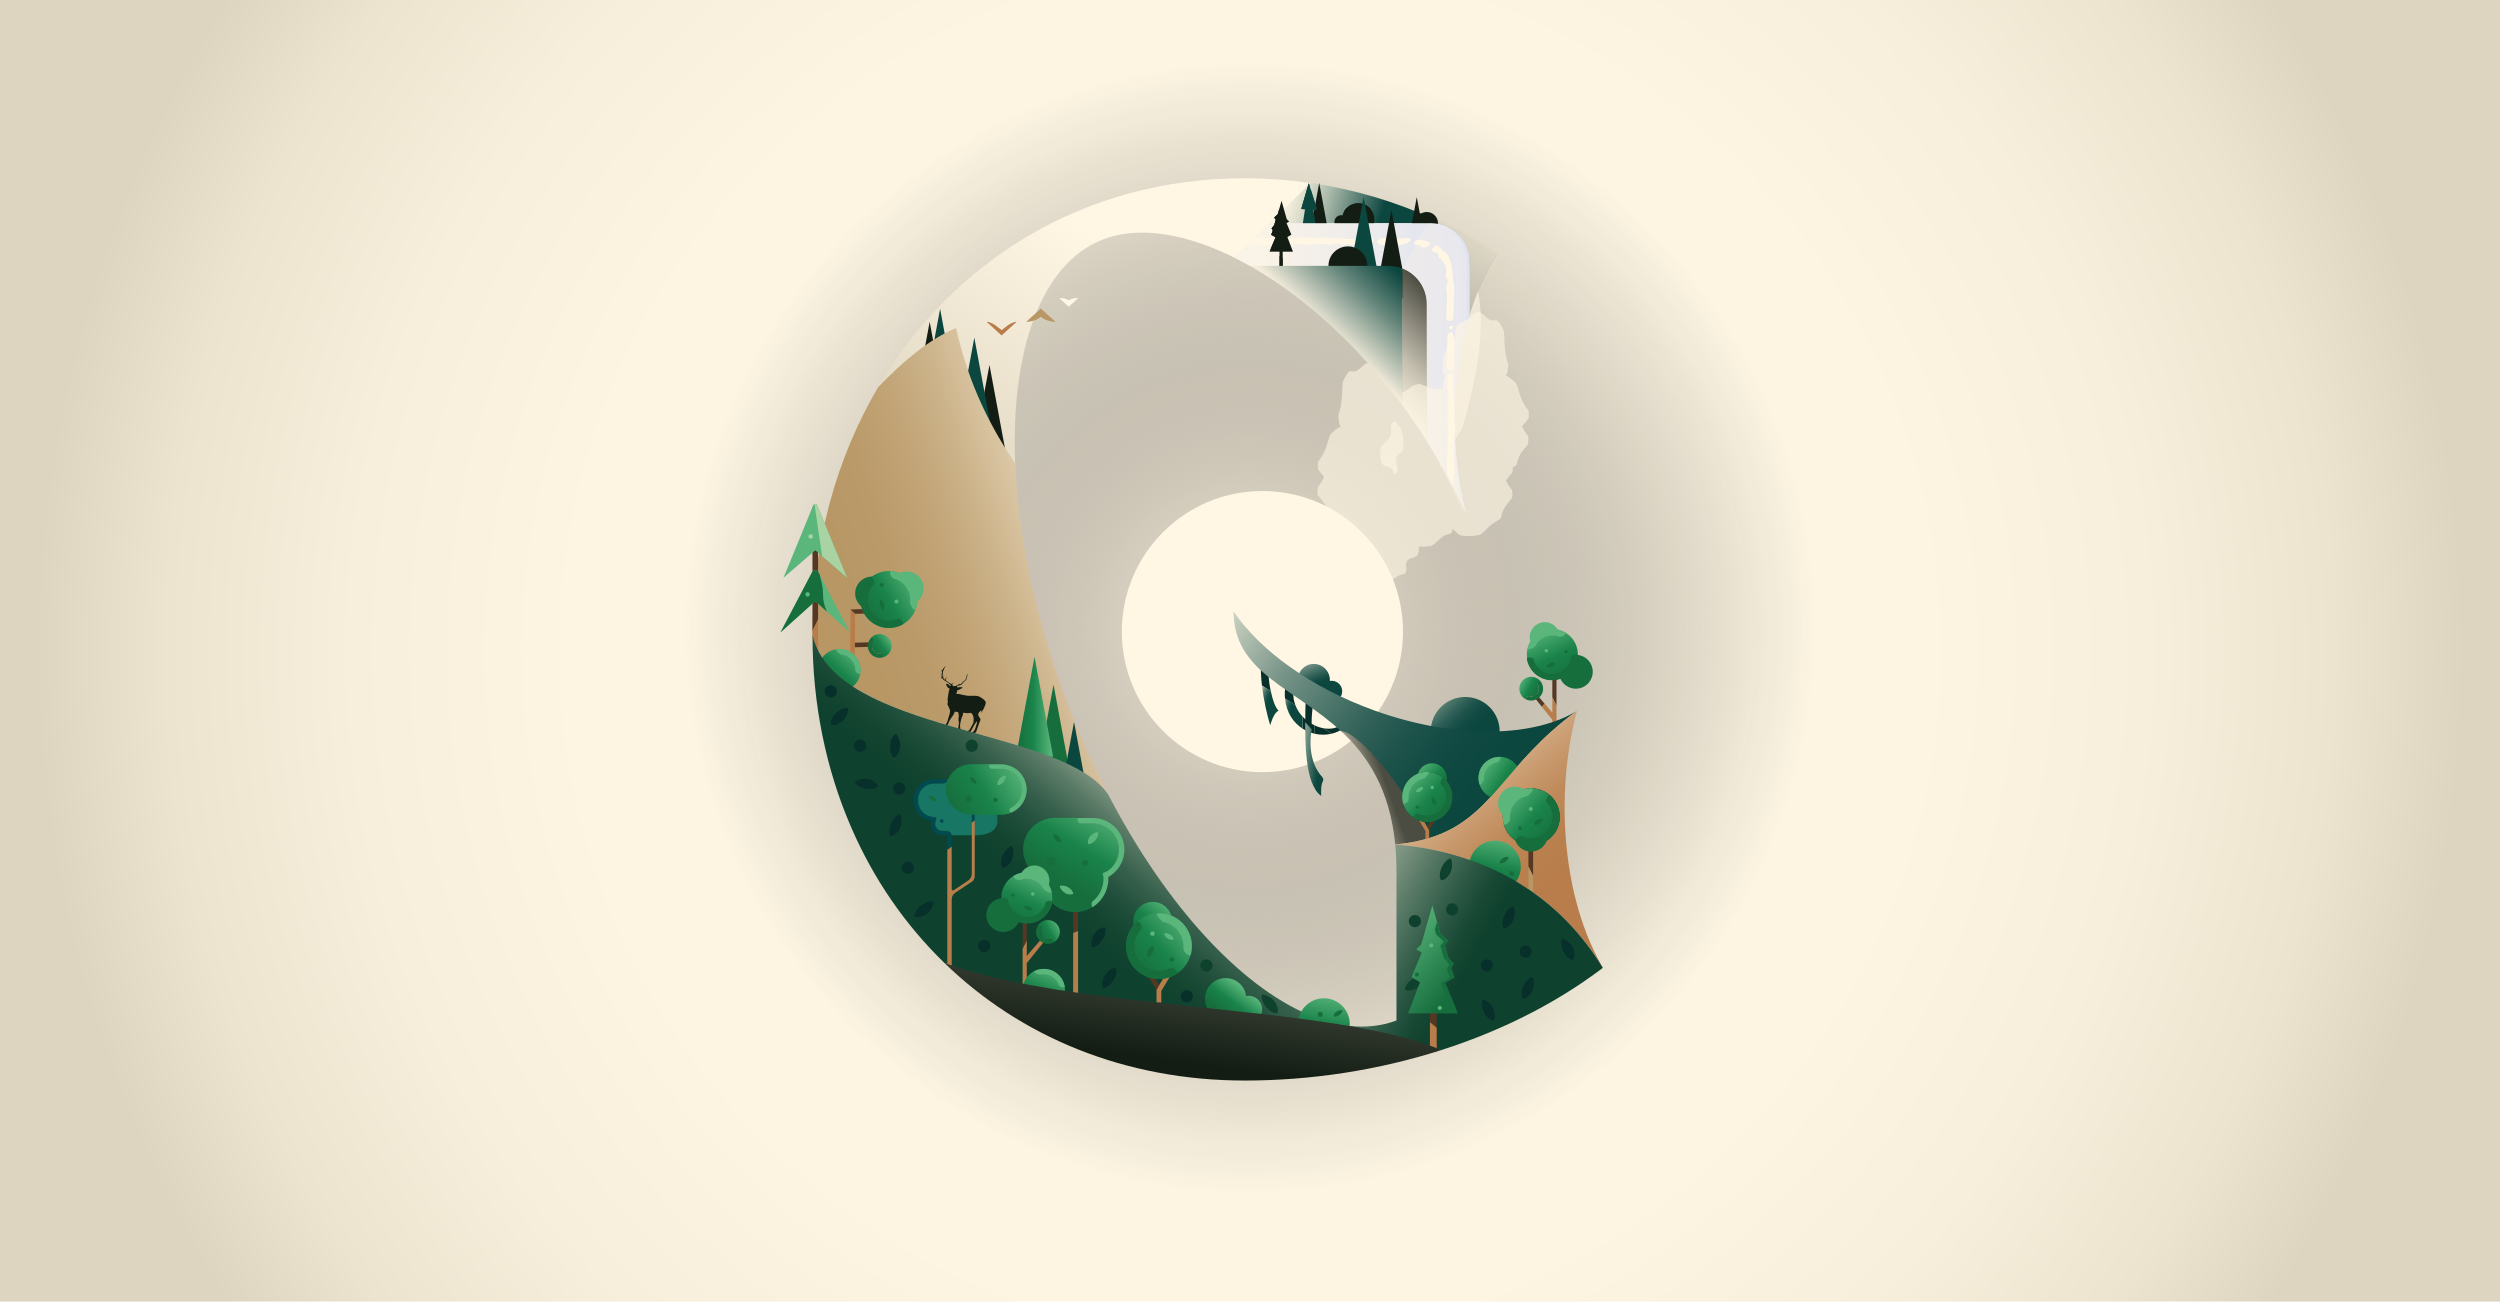 <?xml version="1.0" encoding="UTF-8"?><svg id="Layer_2" xmlns="http://www.w3.org/2000/svg" xmlns:xlink="http://www.w3.org/1999/xlink" viewBox="0 0 546 284.26"><defs><style>.cls-1{fill:url(#linear-gradient-15);}.cls-2{fill:url(#linear-gradient-13);}.cls-3{fill:url(#linear-gradient-28);}.cls-4{fill:url(#linear-gradient-42);}.cls-5{fill:url(#linear-gradient-2);}.cls-6{fill:#0f422e;}.cls-7{fill:url(#linear-gradient-43);}.cls-8{fill:url(#linear-gradient-25);}.cls-9{fill:url(#linear-gradient-10);}.cls-10{fill:url(#linear-gradient-12);}.cls-11{fill:url(#linear-gradient-40);}.cls-12{fill:url(#linear-gradient-27);}.cls-13{fill:#1d1d1b;}.cls-14{opacity:.6;}.cls-14,.cls-15,.cls-16{fill:#fff7e4;}.cls-17{fill:#543823;}.cls-18{fill:url(#linear-gradient-37);}.cls-19{fill:url(#linear-gradient-39);}.cls-20{fill:url(#linear-gradient-26);}.cls-21{fill:#b87d4a;}.cls-22{fill:#187665;}.cls-23,.cls-24{fill:none;}.cls-25{fill:url(#linear-gradient-4);}.cls-26{fill:#aad3a4;}.cls-27{fill:url(#linear-gradient-35);}.cls-28{fill:url(#linear-gradient-30);}.cls-29{fill:url(#radial-gradient);}.cls-30{fill:url(#linear-gradient-44);}.cls-31{fill:url(#linear-gradient-3);}.cls-32{fill:url(#linear-gradient-34);}.cls-33{fill:url(#linear-gradient-5);}.cls-34{fill:url(#linear-gradient-38);}.cls-35{fill:url(#linear-gradient-22);}.cls-36{fill:url(#linear-gradient-24);}.cls-37{fill:#004a50;}.cls-38{fill:#166e3d;}.cls-39{fill:#5ab67b;}.cls-40{fill:url(#linear-gradient-33);}.cls-41{fill:url(#linear-gradient-8);}.cls-42{fill:url(#radial-gradient-2);}.cls-43{fill:url(#linear-gradient-14);}.cls-44{fill:url(#linear-gradient-29);}.cls-45{fill:#08302a;}.cls-46{fill:url(#linear-gradient-20);}.cls-47{fill:#b89765;}.cls-48{fill:url(#linear-gradient-17);}.cls-49{fill:url(#linear-gradient-7);}.cls-50{fill:url(#linear-gradient-9);}.cls-51{fill:url(#linear-gradient-11);}.cls-52{fill:#0b463f;}.cls-53{fill:url(#linear-gradient-19);}.cls-54{fill:url(#linear-gradient-6);}.cls-55{fill:url(#linear-gradient-36);}.cls-56{fill:url(#linear-gradient-21);}.cls-16{opacity:.25;}.cls-57{fill:#131d13;}.cls-58{fill:url(#linear-gradient-32);}.cls-59{fill:url(#linear-gradient-41);}.cls-60{fill:url(#linear-gradient-16);}.cls-61{fill:url(#linear-gradient);}.cls-62{fill:url(#linear-gradient-23);}.cls-63{fill:url(#linear-gradient-31);}.cls-64{clip-path:url(#clippath);}.cls-24{stroke:#1d1d1b;stroke-miterlimit:10;}.cls-65{fill:url(#linear-gradient-18);}</style><radialGradient id="radial-gradient" cx="273" cy="142.13" fx="273" fy="142.13" r="407.95" gradientUnits="userSpaceOnUse"><stop offset="0" stop-color="#fff7e4"/><stop offset=".36" stop-color="#fdf5e2"/><stop offset=".48" stop-color="#f7efdb"/><stop offset=".58" stop-color="#ece4cf"/><stop offset=".65" stop-color="#ddd5bf"/></radialGradient><radialGradient id="radial-gradient-2" cx="273" cy="137.14" fx="273" fy="137.14" r="123.62" gradientUnits="userSpaceOnUse"><stop offset="0" stop-color="#fff7e4"/><stop offset=".19" stop-color="#cec7b8" stop-opacity=".77"/><stop offset=".49" stop-color="#87827a" stop-opacity=".45"/><stop offset=".73" stop-color="#54504c" stop-opacity=".21"/><stop offset=".91" stop-color="#343030" stop-opacity=".06"/><stop offset="1" stop-color="#282526" stop-opacity="0"/></radialGradient><linearGradient id="linear-gradient" x1="325.54" y1="80.27" x2="266.38" y2="80.5" gradientUnits="userSpaceOnUse"><stop offset="0" stop-color="#dce1f3"/><stop offset=".07" stop-color="#e3e5ef"/><stop offset=".25" stop-color="#f0edea"/><stop offset=".48" stop-color="#f7f1e7"/><stop offset=".98" stop-color="#faf3e7"/></linearGradient><linearGradient id="linear-gradient-2" x1="310.9" y1="68.58" x2="337.87" y2="23.62" gradientUnits="userSpaceOnUse"><stop offset=".02" stop-color="#4c4d42"/><stop offset=".11" stop-color="#656559"/><stop offset=".4" stop-color="#b0ac9d"/><stop offset=".61" stop-color="#dfd8c8"/><stop offset=".72" stop-color="#f2ead9"/></linearGradient><linearGradient id="linear-gradient-3" x1="314.18" y1="53.31" x2="279.69" y2="43.22" gradientUnits="userSpaceOnUse"><stop offset=".38" stop-color="#0b463f"/><stop offset=".42" stop-color="#20554d"/><stop offset=".59" stop-color="#6e8e82"/><stop offset=".73" stop-color="#acbbac"/><stop offset=".85" stop-color="#d9dbca"/><stop offset=".95" stop-color="#f4efdd"/><stop offset="1" stop-color="#fff7e4"/></linearGradient><linearGradient id="linear-gradient-4" x1="251.44" y1="44.39" x2="196.9" y2="121.45" gradientUnits="userSpaceOnUse"><stop offset=".14" stop-color="#fff7e4"/><stop offset=".84" stop-color="#ddd5bf"/></linearGradient><linearGradient id="linear-gradient-5" x1="182.09" y1="136.8" x2="254.5" y2="113.09" gradientUnits="userSpaceOnUse"><stop offset=".07" stop-color="#b89765"/><stop offset=".21" stop-color="#ba9a69"/><stop offset=".35" stop-color="#c1a375"/><stop offset=".5" stop-color="#ccb38a"/><stop offset=".64" stop-color="#dcc8a7"/><stop offset=".79" stop-color="#f1e4cb"/><stop offset=".87" stop-color="#fff7e4"/></linearGradient><linearGradient id="linear-gradient-6" x1="5499.15" y1="9064.63" x2="5512.96" y2="9058.54" gradientTransform="translate(4243.24 9930.52) rotate(-53.73) scale(1 -1)" gradientUnits="userSpaceOnUse"><stop offset=".02" stop-color="#166e3d"/><stop offset=".45" stop-color="#19834a"/><stop offset=".97" stop-color="#5ab67b"/></linearGradient><linearGradient id="linear-gradient-7" x1="2344.46" y1="-347.72" x2="2354.71" y2="-352.24" gradientTransform="translate(-1841.02 1388.5) rotate(-23.06)" xlink:href="#linear-gradient-6"/><linearGradient id="linear-gradient-8" x1="308.01" y1="146.8" x2="328.79" y2="169.23" gradientUnits="userSpaceOnUse"><stop offset=".08" stop-color="#fff7e4"/><stop offset=".11" stop-color="#e2e2d0"/><stop offset=".19" stop-color="#a9b9aa"/><stop offset=".26" stop-color="#799589"/><stop offset=".34" stop-color="#51796e"/><stop offset=".41" stop-color="#326259"/><stop offset=".48" stop-color="#1c524a"/><stop offset=".55" stop-color="#0f4942"/><stop offset=".61" stop-color="#0b463f"/></linearGradient><linearGradient id="linear-gradient-9" x1="283.92" y1="141.1" x2="288.7" y2="152.87" gradientUnits="userSpaceOnUse"><stop offset="0" stop-color="#fff7e4"/><stop offset=".12" stop-color="#ccd2c2"/><stop offset=".33" stop-color="#7a978a"/><stop offset=".51" stop-color="#3e6b61"/><stop offset=".64" stop-color="#195048"/><stop offset=".71" stop-color="#0b463f"/></linearGradient><linearGradient id="linear-gradient-10" x1="221.88" y1="154.35" x2="230" y2="154.35" gradientTransform="matrix(1,0,0,1,0,0)" xlink:href="#linear-gradient-6"/><linearGradient id="linear-gradient-11" x1="205.16" y1="216.17" x2="269.24" y2="140.65" gradientUnits="userSpaceOnUse"><stop offset=".3" stop-color="#0f422e"/><stop offset=".35" stop-color="#134531"/><stop offset=".41" stop-color="#21503c"/><stop offset=".47" stop-color="#38614d"/><stop offset=".53" stop-color="#587965"/><stop offset=".59" stop-color="#829885"/><stop offset=".66" stop-color="#b4beab"/><stop offset=".72" stop-color="#efebd8"/><stop offset=".74" stop-color="#fff7e4"/></linearGradient><linearGradient id="linear-gradient-12" x1="240.92" y1="191.47" x2="241.04" y2="191.42" gradientUnits="userSpaceOnUse"><stop offset="0" stop-color="#166e3d"/><stop offset=".51" stop-color="#19834a"/><stop offset="1" stop-color="#5ab67b"/></linearGradient><linearGradient id="linear-gradient-13" x1="240.82" y1="191.11" x2="241.54" y2="190.69" gradientTransform="matrix(1,0,0,1,0,0)" xlink:href="#linear-gradient-6"/><linearGradient id="linear-gradient-14" x1="240.9" y1="191.91" x2="241.17" y2="191.74" gradientTransform="matrix(1,0,0,1,0,0)" xlink:href="#linear-gradient-6"/><linearGradient id="linear-gradient-15" x1="230.29" y1="192.09" x2="240.49" y2="175.14" gradientTransform="matrix(1,0,0,1,0,0)" xlink:href="#linear-gradient-6"/><linearGradient id="linear-gradient-16" x1="10664.23" y1="11681.67" x2="10676.59" y2="11676.22" gradientTransform="translate(11575.52 11214.17) rotate(-88.27) scale(1 -1)" xlink:href="#linear-gradient-6"/><linearGradient id="linear-gradient-17" x1="1075.71" y1="204.5" x2="1080.16" y2="201.91" gradientTransform="translate(-848.5)" xlink:href="#linear-gradient-6"/><linearGradient id="linear-gradient-18" x1="3867.43" y1="-422.43" x2="3877.68" y2="-426.95" gradientTransform="translate(-2388.12 3102.36) rotate(-41.55)" xlink:href="#linear-gradient-6"/><linearGradient id="linear-gradient-19" x1="4282.02" y1="-595.42" x2="4293.77" y2="-602.26" gradientTransform="translate(-2121.28 3819.55) rotate(-48.22)" xlink:href="#linear-gradient-6"/><linearGradient id="linear-gradient-20" x1="266.49" y1="222.87" x2="271.94" y2="215.69" gradientUnits="userSpaceOnUse"><stop offset=".18" stop-color="#166e3d"/><stop offset=".54" stop-color="#19834a"/><stop offset=".97" stop-color="#5ab67b"/></linearGradient><linearGradient id="linear-gradient-21" x1="278.48" y1="154.76" x2="283" y2="155.96" gradientUnits="userSpaceOnUse"><stop offset=".08" stop-color="#fff7e4"/><stop offset=".12" stop-color="#e2e2d0"/><stop offset=".22" stop-color="#a9b9aa"/><stop offset=".32" stop-color="#799589"/><stop offset=".42" stop-color="#51796e"/><stop offset=".52" stop-color="#326259"/><stop offset=".61" stop-color="#1c524a"/><stop offset=".7" stop-color="#0f4942"/><stop offset=".78" stop-color="#0b463f"/></linearGradient><linearGradient id="linear-gradient-22" x1="272.98" y1="152.28" x2="279.87" y2="155.78" gradientUnits="userSpaceOnUse"><stop offset=".08" stop-color="#fff7e4"/><stop offset=".11" stop-color="#e2e2d0"/><stop offset=".17" stop-color="#a9b9aa"/><stop offset=".24" stop-color="#799589"/><stop offset=".3" stop-color="#51796e"/><stop offset=".37" stop-color="#326259"/><stop offset=".43" stop-color="#1c524a"/><stop offset=".49" stop-color="#0f4942"/><stop offset=".54" stop-color="#0b463f"/></linearGradient><linearGradient id="linear-gradient-23" x1="281.15" y1="165" x2="297.62" y2="167.3" gradientUnits="userSpaceOnUse"><stop offset="0" stop-color="#fff7e4"/><stop offset=".08" stop-color="#ccd2c2"/><stop offset=".21" stop-color="#7a978a"/><stop offset=".32" stop-color="#3e6b61"/><stop offset=".4" stop-color="#195048"/><stop offset=".44" stop-color="#0b463f"/></linearGradient><linearGradient id="linear-gradient-24" x1="10900.38" y1="5631.06" x2="10912.74" y2="5625.61" gradientTransform="translate(-4957.26 11214.17) rotate(-91.73)" xlink:href="#linear-gradient-6"/><linearGradient id="linear-gradient-25" x1="7130.69" y1="151.37" x2="7135.14" y2="148.78" gradientTransform="translate(7466.76) rotate(-180) scale(1 -1)" xlink:href="#linear-gradient-6"/><linearGradient id="linear-gradient-26" x1="306.85" y1="169.87" x2="278.46" y2="179.94" gradientUnits="userSpaceOnUse"><stop offset=".14" stop-color="#4c4d42"/><stop offset=".18" stop-color="#5f5f53"/><stop offset=".28" stop-color="#8f8d7f"/><stop offset=".37" stop-color="#b7b3a3"/><stop offset=".47" stop-color="#d6d0bf"/><stop offset=".56" stop-color="#ede5d3"/><stop offset=".65" stop-color="#faf2df"/><stop offset=".72" stop-color="#fff7e4"/></linearGradient><linearGradient id="linear-gradient-27" x1="257.99" y1="116.11" x2="369.09" y2="200.01" xlink:href="#linear-gradient-8"/><linearGradient id="linear-gradient-28" x1="8499.35" y1="4176.7" x2="8509.61" y2="4172.18" gradientTransform="translate(1296.12 9593.75) rotate(-122.01)" xlink:href="#linear-gradient-6"/><linearGradient id="linear-gradient-29" x1="8046.47" y1="1883.86" x2="8053.18" y2="1879.96" gradientTransform="translate(8538.84 987.92) rotate(-161.16) scale(1 -1)" xlink:href="#linear-gradient-6"/><linearGradient id="linear-gradient-30" x1="7989.05" y1="1729.27" x2="8001.17" y2="1723.92" gradientTransform="translate(8459.03 893.25) rotate(-162.77) scale(1 -1)" xlink:href="#linear-gradient-6"/><linearGradient id="linear-gradient-31" x1="341.99" y1="190.29" x2="312.57" y2="155.78" gradientUnits="userSpaceOnUse"><stop offset="0" stop-color="#b87d4a"/><stop offset=".15" stop-color="#b9804e"/><stop offset=".32" stop-color="#bf8a5a"/><stop offset=".48" stop-color="#c99b6f"/><stop offset=".65" stop-color="#d7b28d"/><stop offset=".82" stop-color="#e8d0b3"/><stop offset=".99" stop-color="#fdf4e1"/><stop offset="1" stop-color="#fff7e4"/></linearGradient><linearGradient id="linear-gradient-32" x1="8075.37" y1="1761.15" x2="8089.18" y2="1755.06" gradientTransform="translate(8574.26 893.25) rotate(-162.77) scale(1 -1)" xlink:href="#linear-gradient-6"/><linearGradient id="linear-gradient-33" x1="4332.57" y1="-590.48" x2="4344.32" y2="-597.32" gradientTransform="translate(-2121.28 3819.55) rotate(-48.22)" xlink:href="#linear-gradient-6"/><linearGradient id="linear-gradient-34" x1="323.42" y1="214.2" x2="272.73" y2="185.89" gradientUnits="userSpaceOnUse"><stop offset=".07" stop-color="#0f422e"/><stop offset=".14" stop-color="#174834"/><stop offset=".24" stop-color="#2d5945"/><stop offset=".37" stop-color="#527561"/><stop offset=".53" stop-color="#869b88"/><stop offset=".69" stop-color="#c6ccb9"/><stop offset=".82" stop-color="#fff7e4"/></linearGradient><linearGradient id="linear-gradient-35" x1="1647.06" y1="-265.54" x2="1655.88" y2="-270.67" gradientTransform="translate(-1224.42 987.92) rotate(-18.84)" xlink:href="#linear-gradient-6"/><linearGradient id="linear-gradient-36" x1="1531.05" y1="-238.49" x2="1546.99" y2="-245.51" gradientTransform="translate(-1144.6 893.25) rotate(-17.23)" xlink:href="#linear-gradient-6"/><linearGradient id="linear-gradient-37" x1="207.41" y1="177.07" x2="224.76" y2="166.98" gradientTransform="matrix(1,0,0,1,0,0)" xlink:href="#linear-gradient-6"/><linearGradient id="linear-gradient-38" x1="207.44" y1="177.02" x2="223.79" y2="167.51" gradientTransform="matrix(1,0,0,1,0,0)" xlink:href="#linear-gradient-6"/><linearGradient id="linear-gradient-39" x1="5444.04" y1="217.51" x2="5428.27" y2="203.84" gradientTransform="translate(-5124.67)" gradientUnits="userSpaceOnUse"><stop offset=".1" stop-color="#166e3d"/><stop offset=".49" stop-color="#328c57"/><stop offset=".97" stop-color="#5ab67b"/></linearGradient><linearGradient id="linear-gradient-40" x1="257" y1="245.01" x2="272.08" y2="137.53" gradientUnits="userSpaceOnUse"><stop offset=".12" stop-color="#131d13"/><stop offset=".28" stop-color="#383f34"/><stop offset=".64" stop-color="#989889"/><stop offset="1" stop-color="#fff7e4"/></linearGradient><linearGradient id="linear-gradient-41" x1="6575.26" y1="8139.35" x2="6579.71" y2="8136.75" gradientTransform="translate(5110.47 9376.83) rotate(-66.98) scale(1 -1)" xlink:href="#linear-gradient-6"/><linearGradient id="linear-gradient-42" x1="325.54" y1="80.27" x2="266.38" y2="80.5" gradientUnits="userSpaceOnUse"><stop offset="0" stop-color="#dce1f3"/><stop offset=".22" stop-color="#e4e6ef"/><stop offset=".84" stop-color="#faf3e7"/></linearGradient><clipPath id="clippath"><path class="cls-4" d="M320.91,68.95c-2.05,6.81-3.22,14.62-3.22,22.93,0,6.01.6,11.75,1.72,17.04.22,1.04.45,2.06.72,3.07-.53-1.16-1.08-2.3-1.63-3.42-2.11-4.28-4.42-8.37-6.9-12.27v-29.88c0-4.62-3.74-8.36-8.36-8.36h-30.24c-1.07-.6-2.14-1.17-3.2-1.7l7.61-7.61h35.14c4.62,0,8.36,3.74,8.36,8.36v11.83Z"/></clipPath><linearGradient id="linear-gradient-43" x1="317.95" y1="68.35" x2="296.68" y2="89.84" gradientUnits="userSpaceOnUse"><stop offset=".02" stop-color="#4c4d42"/><stop offset=".28" stop-color="#8f8c7f"/><stop offset=".5" stop-color="#c4bfaf"/><stop offset=".68" stop-color="#e5decd"/><stop offset=".77" stop-color="#f2ead9"/></linearGradient><linearGradient id="linear-gradient-44" x1="306.37" y1="55.31" x2="275.24" y2="88.74" gradientUnits="userSpaceOnUse"><stop offset=".08" stop-color="#0b463f"/><stop offset=".13" stop-color="#23574f"/><stop offset=".26" stop-color="#628479"/><stop offset=".44" stop-color="#c5cbbc"/><stop offset=".52" stop-color="#f4ecdb"/></linearGradient></defs><g id="Layer_2-2"><rect class="cls-29" width="546" height="284.26"/><circle class="cls-42" cx="273" cy="137.14" r="123.62"/><path class="cls-61" d="M320.91,68.95c-2.05,6.81-3.22,14.62-3.22,22.93,0,6.01.6,11.75,1.72,17.04.22,1.04.45,2.06.72,3.07-.53-1.16-1.08-2.3-1.63-3.42-2.11-4.28-4.42-8.37-6.9-12.27v-29.88c0-4.62-3.74-8.36-8.36-8.36h-30.24c-1.07-.6-2.14-1.17-3.2-1.7l7.61-7.61h35.14c4.62,0,8.36,3.74,8.36,8.36v11.83Z"/><path class="cls-5" d="M320.91,68.96v-11.83c0-4.62-3.74-8.36-8.36-8.36l.8-.8c4.74,2.17,9.27,4.7,13.58,7.55-2.43,3.77-4.47,8.32-6.01,13.44Z"/><path class="cls-31" d="M313.35,47.96l-.8.8h-35.14l8.8-8.8c9.55,1.38,18.67,4.11,27.14,8Z"/><path class="cls-25" d="M286.2,39.96l-8.8,8.8-7.61,7.61c-10.74-5.39-20.93-7.06-28.66-4.17-13.75,5.14-20.44,24.25-19.41,49.2-5.08-7.81-10.02-16.73-12.94-29.71-5.62,2.24-11.57,7.22-17,12.86,16.19-27.45,44.88-45.62,80.03-45.62,4.88,0,9.68.35,14.38,1.03Z"/><polygon class="cls-57" points="216.1 79.71 217.89 89.32 219.67 98.92 216.1 98.92 212.52 98.92 214.31 89.32 216.1 79.71"/><circle class="cls-15" cx="275.71" cy="137.94" r="30.7"/><polygon class="cls-52" points="212.79 73.74 214.58 83.34 216.37 92.95 212.79 92.95 209.22 92.95 211.01 83.34 212.79 73.74"/><polygon class="cls-52" points="205.32 67.45 207.1 77.06 208.89 86.66 205.32 86.66 201.74 86.66 203.53 77.06 205.32 67.45"/><polygon class="cls-57" points="203.04 70.29 204.82 79.89 206.61 89.49 203.04 89.49 199.46 89.49 201.25 79.89 203.04 70.29"/><path class="cls-33" d="M242.04,173.56c-9.84-14.8-59.48-13.25-64.6-34.85,0-19.97,5.16-38.56,14.35-54.16h0c5.43-5.65,11.38-10.64,17.01-12.88,2.91,12.97,7.85,21.9,12.94,29.71h0c.64,15.47,4.26,33.19,11,51.23,2.77,7.4,5.9,14.41,9.29,20.94Z"/><polygon class="cls-17" points="193.54 133.89 186.24 134.07 185.77 133.11 193.51 132.87 193.54 133.89"/><polygon class="cls-17" points="191.75 141.24 186.14 141.37 185.77 140.4 191.72 140.22 191.75 141.24"/><polygon class="cls-21" points="185.76 133.11 185.64 147.82 186.67 147.83 186.77 134.06 185.76 133.11"/><path class="cls-39" d="M189.57,130.29c1.82.78,3.95-.02,4.78-1.84.48-1.05.43-2.2-.04-3.16-.2.15-.34.25-.34.25-1.69.11-3.26,1.15-3.97,2.81-.24.55-.36,1.12-.37,1.69h0c0,.08-.02.16-.05.25Z"/><path class="cls-38" d="M190.22,134.84c.39-.52.91-.9,1.51-.76.22.14.46.27.71.38,1.75.75,3.71.34,5.01-.88-.17-1.19-.92-2.27-2.1-2.82-1.84-.85-4.02-.05-4.87,1.8-.34.75-.42,1.55-.26,2.29Z"/><circle class="cls-54" cx="194.15" cy="130.92" r="6.22"/><path class="cls-38" d="M192.92,133.22c.72-1.26-.34-2.43-.65-2.23-.46.67,0,1.99.65,2.23Z"/><circle class="cls-38" cx="192.56" cy="127.76" r=".43"/><circle class="cls-39" cx="195.79" cy="131.37" r=".43"/><path class="cls-39" d="M196.52,125.16c-.66-.28-1.36-.43-2.06-.46-.21.81.24,1.37.65,1.62.08.05.15.08.22.1h0c.55.15,1.08.39,1.56.75,1.46,1.07,2.11,2.83,1.84,4.51,0,0,.06.17.17.39.27.6.81,1.61,1.11.94.19-.53.31-1.09.34-1.64.22-.18.43-.38.61-.62,1.24-1.6.96-3.91-.64-5.15-1.12-.88-2.6-.99-3.81-.43Z"/><path class="cls-38" d="M190.44,125.92c-1.09,0-2.17.49-2.9,1.42-1.22,1.57-.97,3.83.56,5.09.34,1.36,1.14,2.62,2.36,3.51,2.06,1.51,4.73,1.57,6.8.37-.01-.44-.17-.85-.99-1.25-1.52.78-3.41.69-4.88-.39-.54-.39-.96-.88-1.27-1.42-.9-1.55-.85-3.54.28-5.08.16-.22.34-.42.53-.6.27-.55-.46-1.65-.48-1.65Z"/><path class="cls-57" d="M211.04,160.2c.47.25.85-.16,1.17-.83s.79-1.38.92-1.57c.17-.26.35-.38.23.13-.1.44-.46,1.48-.59,1.64s-.46.46-.46.46c-.13.13.36.46.47.18.13-.34.36-.22.36-.22,0,0,.88-2.56.95-2.66s.05-.32-.03-.41-.29-.5-.38-.64-.04-.56.24-.8.33-.35.35-.35.07-.02.07.17.1.41.15.42-.09-.19,0-.34.77-1.22.8-1.95c.02-.48-1.27-1.32-1.79-1.42-.67-.12-1.92,0-2.16-.05s-1.21-.2-1.31-.24c-.45-.17-.88-.18-1.06-.14s-.05-.26-.03-.31.19-.56.17-.61l.24.04s.86-.45.91-.51-.4-.11-.55-.13-.51.11-.56.11c-.13.01-.15-.38-.02-.39s1.05-.15,1.18-.67c.03-.13.67-.4.81-.89.07-.25.16-.84.16-.88s-.07-.2-.07-.22-.21,1.05-.21,1.05c-.02.17-.53.68-.57.69-.05,0-.09-.11-.1-.16s-.04.22-.07.27c-.29.4-.59.5-.68.52s.08-.2.08-.2l-.41.27c-.22.23-1.17.52-1.28.05-.02-.1.29-.61.29-.61l-.38.4c-.21,0-1.35-.75-1.33-.84.01-.07,0-.3.06-.36s.24-.24.28-.27c.07-.04-.38.15-.4.25s-.08.28-.08.28c0,.09-.43-.3-.41-.5,0-.12-.08-1.14-.07-1.19.08-.35.5-1.2.59-1.31s-.65.59-.66.86c0,.1-.17.12-.25-.04s.02.18.08.32.17.91.14,1.12-.16.17-.21-.03-.03-.56,0-.65-.14.04-.13.3.11.56.1.62c-.02.16.05.22.22.17,0,.11.39.49.61.57.11.04,1.2.83,1.22.88s-.04.24-.04.24c-.09.02-.44-.25-.44-.34,0-.1-.51-.13-.51-.13,0,0-.08.12.07.33.09.12.27.51.34.53s.4.23.32.33c-.13.18-.22.77-.26,1.08s-.25,1.15-.12,1.62c.06.21,0,.22,0,.22,0,0-.15.26-.04.46.08.15.6,1.14.54,1.46s-.24,1.12-.32,1.25c-.12.19-.12.55-.21.78-.68,1.62-1.25,1.84-1.4,1.9s-.19.16.3.24c.21.04.65-.45.81-.67s.64-1.53,1.04-2.03.76-1.18.82-1.44l.72.13s.18.66.15.87-.19.81.03,1.4l-.21,1.68s-.08.35-.28.42c-.12.04-.2.28.06.23s.48-.1.51-.29.06-.32.18-.3,0-.78-.03-.91c-.05-.26.24-1.63.32-1.77s.36-.86.38-1.21l.74.09s.58.02.73-.05.63.09.78,1.04c.07.43-.03,1.15-.07,1.21s-.66,1.26-.8,1.41-.74.75-.74.75Z"/><polygon class="cls-21" points="178.67 135.22 178.67 143 177.44 139.11 177.44 137.67 178.67 135.22"/><circle class="cls-49" cx="183.34" cy="146.35" r="4.62"/><path class="cls-39" d="M187.59,144.54c.37.87.45,1.78.29,2.64-.74.02-1.06-.57-1.09-.92,0,0,0,0,0,0-.01-.42-.1-.84-.28-1.25-.53-1.24-1.69-2.01-2.95-2.09,0,0-1.48-1-.75-1.15,1.98-.22,3.95.86,4.77,2.78Z"/><circle class="cls-41" cx="320" cy="159.75" r="7.53"/><circle class="cls-50" cx="286.93" cy="148.51" r="3.51"/><polygon class="cls-38" points="230.09 149.53 231.87 159.13 233.66 168.74 230.09 168.74 226.51 168.74 228.3 159.13 230.09 149.53"/><polygon class="cls-52" points="234.57 157.68 236.36 167.28 238.15 176.89 234.57 176.89 231 176.89 232.78 167.28 234.57 157.68"/><polygon class="cls-9" points="225.94 143.45 227.97 154.35 230 165.26 225.94 165.26 221.88 165.26 223.91 154.35 225.94 143.45"/><path class="cls-51" d="M292.24,223.67c-26.18-1.07-64.27-3.98-85.97-13.35-8.57-8.31-15.48-18.33-20.38-29.65h0c-5.47-12.6-8.44-26.79-8.44-41.96,5.11,21.6,54.76,20.05,64.6,34.85,0,0,0,0,0,0,2.13,4.1,4.37,8.01,6.68,11.7,13.32,21.25,29.32,35.5,43.52,38.4Z"/><polygon class="cls-21" points="235.45 203.28 235.45 218.1 234.38 218.1 234.38 203.74 235.45 203.28"/><polygon class="cls-17" points="235.45 194.47 235.45 203.28 234.38 203.74 234.38 194.47 235.45 194.47"/><path class="cls-10" d="M240.99,191.61h0c-.03-.09-.05-.2-.03-.33.01.11.02.22.03.33Z"/><path class="cls-2" d="M241.35,190.56c-.25.28-.36.52-.39.72-.01-.12-.03-.25-.05-.37.07-.13.21-.25.44-.34Z"/><path class="cls-43" d="M240.99,192.04s0-.06,0-.09c0-.11,0-.22,0-.33.08.22.26.33.26.33h0c-.08.03-.17.07-.25.1Z"/><path class="cls-1" d="M244.36,185.55c0,1.95-.99,3.68-2.5,4.7-.05.03-.09.06-.14.09-.03.02-.06.04-.09.05-.02,0-.03.02-.05.03-.03.02-.07.04-.1.06-.04.03-.09.05-.13.07-.23.1-.37.22-.44.34.02.12.04.25.05.37-.02.13,0,.24.03.33,0,.11,0,.22,0,.33,0,.03,0,.06,0,.09-.03,1.88-.9,3.57-2.25,4.69-.03.03-.06.05-.1.08,0,0,0,0,0,0-.56.52-.08,1.36-.08,1.36-1.1.67-2.4,1.06-3.79,1.06-4.03,0-7.29-3.26-7.29-7.29,0-.04,0-.08,0-.13-2.38-1.09-4.03-3.48-4.03-6.27,0-1.9.77-3.62,2.02-4.87,1.25-1.25,2.97-2.02,4.87-2.02h4.93c0,1.21.63,1.21.85,1.21h2.56c3.13,0,5.68,2.55,5.68,5.68Z"/><path class="cls-39" d="M243.55,190.42c-.44.44-.95.83-1.5,1.14,0,.13.01.25.01.38,0,2.64-1.4,4.95-3.5,6.23,0,0-.47-.83.08-1.36,0,0,0,0,0,0,.03-.03.07-.05.1-.08,1.37-1.14,2.25-2.86,2.25-4.79,0-.11,0-.23,0-.34-.01-.24-.12-.6-.16-.83.07-.13.87-.42,1.03-.53,1.51-1.02,2.5-2.75,2.5-4.7,0-3.13-2.55-5.68-5.68-5.68h-2.56c-.22,0-.85,0-.85-1.21h3.41c3.8,0,6.89,3.08,6.89,6.89,0,1.9-.77,3.62-2.02,4.87Z"/><path class="cls-39" d="M237.64,184.37c-.39-1.85,1.89-2.92,2.25-2.56-.02,1.4-1.14,2.5-2.25,2.56Z"/><path class="cls-39" d="M234.43,195.21c-1.76.7-3.21-1.36-2.91-1.77,1.38-.22,2.66.69,2.91,1.77Z"/><path class="cls-38" d="M231.79,183.94c-1.35.16-1.97-1.54-1.69-1.77,1,.11,1.71.98,1.69,1.77Z"/><circle class="cls-38" cx="229.6" cy="188.11" r=".93"/><circle class="cls-38" cx="236.99" cy="188.43" r=".61"/><polygon class="cls-17" points="224.25 200.33 224.25 205.41 223.34 207.26 223.34 200.33 224.25 200.33"/><polygon class="cls-21" points="228.4 205.18 224.25 210.34 224.25 218.58 223.34 218.58 223.34 207.22 224.25 205.41 224.25 208.77 227.7 204.76 228.4 205.18"/><path class="cls-39" d="M221.83,192.87c.46,1.72,2.2,2.76,3.94,2.34,1-.24,1.79-.92,2.2-1.78-.21-.06-.37-.1-.37-.1-1.02-1.13-2.61-1.65-4.18-1.23-.52.14-.99.37-1.39.67h0c-.06.04-.12.07-.2.1Z"/><path class="cls-38" d="M218.81,195.87c.58-.01,1.14.14,1.38.64.02.23.06.47.13.7.44,1.65,1.81,2.79,3.4,3.03.74-.78,1.09-1.91.82-3.03-.42-1.76-2.2-2.85-3.96-2.43-.71.17-1.32.56-1.75,1.09Z"/><circle class="cls-60" cx="224.25" cy="196.07" r="5.57"/><path class="cls-38" d="M225.59,198.83c-.47-1.21-1.89-1.12-1.92-.79.21.69,1.4,1.1,1.92.79Z"/><circle class="cls-38" cx="221.23" cy="195.48" r=".38"/><circle class="cls-39" cx="225.56" cy="195.24" r=".38"/><path class="cls-39" d="M223.08,190.63c-.63.13-1.22.38-1.75.71.26.71.87.89,1.3.86.08,0,.15-.02.22-.04h0c.48-.17.99-.26,1.53-.24,1.62.05,3,1.02,3.64,2.39,0,0,.13.09.32.21.5.3,1.41.77,1.29.13-.13-.49-.33-.96-.58-1.39.07-.24.12-.5.14-.76.11-1.81-1.28-3.37-3.09-3.47-1.27-.08-2.42.59-3.02,1.61Z"/><path class="cls-38" d="M229.83,196.96c-.32,2.12-1.86,3.96-4.06,4.55-1.13.3-2.27.24-3.29-.12-.59,1.27-1.87,2.15-3.36,2.15-2.05,0-3.7-1.66-3.7-3.7,0-1.86,1.37-3.4,3.16-3.66.18-.03.36-.04.54-.04.25,0,.49.02.73.07.15.08.27.18.33.31.02.23.06.47.13.7.36,1.33,1.32,2.33,2.52,2.8.28.11.58.19.88.23.55.08,1.13.06,1.7-.1,1.58-.43,2.69-1.7,3-3.2.74-.34,1.11-.23,1.43,0Z"/><path class="cls-48" d="M230.09,205.83h0s-.08-.64-.68-.7c-.18.06-.36.09-.54.09-.72,0-1.36-.46-1.59-1.14-.15-.43-.12-.88.08-1.29.06-.12.13-.24.22-.34-.66.03-1.02-.13-.92-.28,0,0,0,0,0,0,.3-.49.78-.89,1.37-1.09,1.36-.46,2.83.26,3.3,1.62.42,1.22-.13,2.54-1.24,3.13Z"/><path class="cls-38" d="M230.09,205.83h0c-.12.06-.25.12-.38.17-1.36.46-2.83-.26-3.3-1.62-.26-.76-.14-1.57.25-2.2.46-.1.66-.1.92.28-.08.1-.16.21-.22.34-.2.4-.23.86-.08,1.29.23.68.87,1.14,1.59,1.14.18,0,.37-.03.54-.09.59.06.69.69.68.7Z"/><circle class="cls-65" cx="227.97" cy="216.23" r="4.62"/><circle class="cls-53" cx="289.14" cy="223.67" r="5.65"/><circle class="cls-52" cx="290.83" cy="150.99" r="2.31"/><path class="cls-46" d="M273.65,223.23c-1.37.47-2.84-.12-3.52-1.33-.3.2-.63.36-.99.48-2.35.8-4.91-.45-5.72-2.81-.8-2.35.45-4.92,2.81-5.72s4.91.45,5.72,2.81c.1.28.16.57.2.86,1.42-.27,2.87.54,3.35,1.95.53,1.55-.3,3.23-1.85,3.76Z"/><path class="cls-45" d="M295.92,156.2c-1.17,2.24-3.05,3.55-5.09,4.04l-1.8-1.2c2.77.51,5.35-.73,5.35-4.44l1.55,1.6Z"/><path class="cls-45" d="M282.93,154.07l-2.29-1.52c-.17-1.93.16-4.19,1.19-6.75l1.81,1.4c-1.42,2.6-1.45,4.95-.71,6.87Z"/><path class="cls-45" d="M287.04,158.38v1.84c-.9-.22-1.77-.58-2.56-1.09v-2.63c.74.8,1.63,1.43,2.56,1.88Z"/><path class="cls-56" d="M282.93,154.07c.36.92.9,1.74,1.55,2.43v2.63c-2.03-1.3-3.56-3.54-3.83-6.58l2.29,1.52h0Z"/><path class="cls-45" d="M290.83,160.24c-1.24.3-2.55.29-3.79-.01v-1.84c.65.31,1.33.54,1.99.66l1.8,1.2Z"/><path class="cls-45" d="M277.55,150.99c-.54-.34-1.25-.8-1.94-1.26-.18-1.58-.28-3.23-.25-4.9l2.03.7c-.55.03-.39,2.85.15,5.45Z"/><path class="cls-35" d="M279.25,155.23c-1.1.35-1.84,3.18-1.84,3.18-.64-2.16-1.4-5.25-1.79-8.68.69.46,1.4.92,1.94,1.26.4,1.94.92,3.44,1.69,4.24Z"/><path class="cls-45" d="M286.48,159.31c-.44-.49-.93-1.02-1.42-1.56-.01-1.57.07-4.71.19-6.25l2.01.69c-.42-.09-.94,4.37-.78,7.12Z"/><path class="cls-62" d="M288.91,170.65c-.51.84-.36,3.18-.36,3.18-3.71-2.62-3.46-12.6-3.49-16.09l1.42,1.57c-.33,1.48-.92,6.96,2.32,10.42.23.25.28.63.11.91Z"/><polygon class="cls-17" points="339.03 147.2 339.03 152.28 339.94 154.13 339.94 147.2 339.03 147.2"/><polygon class="cls-17" points="337.32 153.65 336.77 154.4 334.89 152.04 335.58 151.63 337.32 153.65"/><polygon class="cls-21" points="339.94 154.09 339.94 165.44 339.03 165.44 339.03 157.21 336.77 154.4 337.32 153.65 339.03 155.64 339.03 152.28 339.94 154.09"/><path class="cls-39" d="M341.45,139.74c-.46,1.72-2.2,2.76-3.94,2.34-1-.24-1.79-.92-2.2-1.78.21-.06.37-.1.37-.1,1.02-1.13,2.61-1.65,4.18-1.23.52.14.99.37,1.39.67h0c.06.04.12.07.2.1Z"/><path class="cls-38" d="M344.48,142.74c-.58-.01-1.14.14-1.38.64-.02.23-.06.47-.13.7-.44,1.65-1.81,2.79-3.4,3.03-.74-.78-1.09-1.91-.82-3.03.42-1.76,2.2-2.85,3.96-2.43.71.17,1.32.56,1.75,1.09Z"/><circle class="cls-36" cx="339.03" cy="142.94" r="5.57"/><path class="cls-38" d="M337.69,145.7c.47-1.21,1.89-1.12,1.92-.79-.21.69-1.4,1.1-1.92.79Z"/><circle class="cls-38" cx="342.05" cy="142.35" r=".38"/><circle class="cls-39" cx="337.72" cy="142.11" r=".38"/><path class="cls-39" d="M340.21,137.49c.63.13,1.22.38,1.75.71-.26.71-.87.89-1.3.86-.08,0-.15-.02-.22-.04h0c-.48-.17-.99-.26-1.53-.24-1.62.05-3,1.02-3.64,2.39,0,0-.13.09-.32.21-.5.3-1.41.77-1.29.13.13-.49.33-.96.58-1.39-.07-.24-.12-.5-.14-.76-.11-1.81,1.28-3.37,3.09-3.47,1.27-.08,2.42.59,3.02,1.61Z"/><path class="cls-38" d="M333.45,143.83c.32,2.12,1.86,3.96,4.06,4.55,1.13.3,2.27.24,3.29-.12.59,1.27,1.87,2.15,3.36,2.15,2.05,0,3.7-1.66,3.7-3.7,0-1.86-1.37-3.4-3.16-3.66-.18-.03-.36-.04-.54-.04-.25,0-.49.02-.73.07-.15.08-.27.18-.33.31-.02.23-.06.47-.13.7-.36,1.33-1.32,2.33-2.52,2.8-.28.11-.58.19-.88.23-.55.08-1.13.06-1.7-.1-1.58-.43-2.69-1.7-3-3.2-.74-.34-1.11-.23-1.43,0Z"/><path class="cls-8" d="M333.2,152.7h0s.08-.64.68-.7c.18.06.36.09.54.09.72,0,1.36-.46,1.59-1.14.15-.43.12-.88-.08-1.29-.06-.12-.13-.24-.22-.34.66.03,1.02-.13.92-.28,0,0,0,0,0,0-.3-.49-.78-.89-1.37-1.09-1.36-.46-2.83.26-3.3,1.62-.42,1.22.13,2.54,1.24,3.13Z"/><path class="cls-38" d="M333.2,152.7h0c.12.06.25.12.38.17,1.36.46,2.83-.26,3.3-1.62.26-.76.14-1.57-.25-2.2-.46-.1-.66-.1-.92.28.08.1.16.21.22.34.2.4.23.86.08,1.29-.23.68-.87,1.14-1.59,1.14-.18,0-.37-.03-.54-.09-.59.06-.69.69-.68.7Z"/><path class="cls-20" d="M312.05,183.06c-2.14.65-4.55,1.12-7.33,1.39-1.19-12.08-6.02-19.37-11.75-24.7,4.56,0,15.46,13.92,19.08,23.31Z"/><path class="cls-14" d="M322.79,63.59c1.4,6.98.49,16.83-3.42,29.83t0,0c-1.13,1.83-2.23,3.69-3.27,5.6-.62,1.13-1.23,2.26-1.81,3.42.29-1.01.56-2.03.8-3.07,1.24-5.29.65-10.89.65-16.9,0-14.56,1.4-23.14-4.91-31.91,4.44.83,7.92,3.27,10.08,7.46v-.91c0-4.62-3.74-8.36-8.36-8.36l.8-.8c4.74,2.17,9.27,4.7,13.58,7.55-1.54,2.39-2.93,5.1-4.13,8.08Z"/><path class="cls-12" d="M344.41,155.25c-16.19,11.76-18.33,23.57-32.37,27.82-4.11-9.39-15.02-23.32-19.08-23.31-10.33-9.61-23.55-12.83-23.55-26.22,5.78,8.51,16.87,16.65,30.85,21.66,9.08,3.26,18.06,4.73,25.96,4.56,7.25-.15,13.59-1.69,18.2-4.5Z"/><circle class="cls-3" cx="327.53" cy="169.92" r="4.62"/><path class="cls-39" d="M325.08,166c.8-.5,1.69-.72,2.56-.7.13.73-.4,1.14-.74,1.22,0,0,0,0,0,0-.41.08-.82.23-1.2.47-1.14.71-1.72,1.98-1.61,3.24,0,0-.76,1.62-1.02.92-.53-1.92.23-4.03,2.01-5.14Z"/><polygon class="cls-17" points="311.68 180.56 312.12 181.37 313.69 178.76 313.01 178.35 311.68 180.56"/><polygon class="cls-21" points="309.78 178.96 311.32 181.51 311.32 184.18 312.12 184.18 312.12 181.37 311.68 180.56 310.47 178.54 309.78 178.96"/><circle class="cls-44" cx="312.75" cy="169.93" r="3.22"/><circle class="cls-13" cx="311.72" cy="174.05" r="5.46"/><circle class="cls-28" cx="311.72" cy="174.05" r="5.46"/><path class="cls-38" d="M308.58,178.53c.45.32.96.57,1.52.74,2.88.89,5.94-.72,6.84-3.6.66-2.14-.05-4.37-1.64-5.75-.36.14-.65.38-.76,1.18,1.08,1.04,1.55,2.63,1.08,4.16-.67,2.15-2.95,3.36-5.11,2.69-.23-.07-.45-.16-.65-.26-.55-.07-.98.34-1.28.84Z"/><path class="cls-39" d="M306.5,172.44c-.33,1.06-.32,2.15-.03,3.14.87-.07,1.18-.8,1.18-1.22,0,0,0,0,0,0-.04-.49.02-1,.17-1.51.47-1.52,1.75-2.56,3.21-2.82,0,0,1.62-1.36.74-1.44-2.35-.03-4.54,1.48-5.27,3.85Z"/><path class="cls-39" d="M309.22,172.94c.98.37,1.76-.79,1.59-1.02-.77-.11-1.46.42-1.59,1.02Z"/><path class="cls-38" d="M312.73,174.03c-.46,1.19.63,2.06.86,1.85.31-.64-.28-1.72-.86-1.85Z"/><circle class="cls-38" cx="309.55" cy="176.27" r=".37"/><circle class="cls-39" cx="312.78" cy="171.98" r=".37"/><line class="cls-24" x1="304.72" y1="184.45" x2="304.72" y2="184.45"/><path class="cls-63" d="M350.07,211.37c-9.84-16.22-24.51-23.19-37.05-25.77-2.91-.6-5.71-.96-8.3-1.15,2.78-.27,5.19-.74,7.33-1.39,14.04-4.25,16.18-16.06,32.37-27.82-1.73,6.38-2.71,13.56-2.71,21.15,0,13.8,3.22,26.24,8.37,34.96Z"/><polygon class="cls-17" points="333.81 183.59 333.81 189.26 334.83 191.34 334.83 183.59 333.81 183.59"/><polygon class="cls-47" points="333.81 189.26 333.81 203.98 334.83 203.98 334.83 191.29 333.81 189.26"/><path class="cls-39" d="M329.76,178.97c1.89.59,3.92-.43,4.57-2.32.37-1.09.2-2.24-.37-3.14-.18.17-.32.28-.32.28-1.67.29-3.12,1.48-3.66,3.21-.18.57-.24,1.15-.2,1.72h0c0,.08,0,.16-.02.25Z"/><path class="cls-38" d="M330.88,183.44c.33-.55.82-.99,1.43-.92.23.12.48.22.74.3,1.82.56,3.72-.04,4.89-1.4-.29-1.17-1.15-2.17-2.38-2.59-1.92-.65-4.01.37-4.66,2.29-.27.78-.25,1.58-.02,2.31Z"/><circle class="cls-13" cx="334.43" cy="178.38" r="6.22"/><circle class="cls-58" cx="334.43" cy="178.38" r="6.22"/><path class="cls-38" d="M337,178.79c-1.42-.27-2.18,1.11-1.9,1.34.78.22,1.88-.66,1.9-1.34Z"/><circle class="cls-38" cx="331.96" cy="180.91" r=".43"/><circle class="cls-39" cx="334.32" cy="176.68" r=".43"/><path class="cls-39" d="M328.21,178.02c-.04.72.04,1.43.24,2.1.84-.07,1.22-.67,1.31-1.14.02-.09.03-.17.02-.24h0c-.04-.57.02-1.15.2-1.72.54-1.73,1.99-2.92,3.66-3.21,0,0,.14-.12.32-.28.48-.45,1.25-1.29.53-1.36-.57,0-1.13.07-1.67.21-.24-.15-.5-.28-.78-.37-1.92-.65-4.01.37-4.66,2.29-.46,1.35-.09,2.78.83,3.74Z"/><path class="cls-38" d="M330.91,183.51c.36,1.03,1.17,1.89,2.28,2.28,1.89.64,3.93-.34,4.63-2.19,1.18-.76,2.11-1.93,2.55-3.37.75-2.44-.06-4.98-1.87-6.55-.41.15-.75.44-.86,1.34,1.23,1.18,1.77,3,1.23,4.74-.2.63-.52,1.2-.93,1.67-1.17,1.35-3.07,1.96-4.89,1.4-.26-.08-.51-.18-.74-.3-.61-.07-1.41.97-1.4,1Z"/><circle class="cls-40" cx="326.5" cy="189.26" r="5.65"/><path class="cls-32" d="M350.07,211.37c-5.49,4.17-11.49,7.83-17.88,10.97-5.54,2.73-11.37,5.06-17.39,6.99-5.77-.65-13.09-1.22-20.43-5.31,3.71.46,7.28.1,10.62-1.15v-32.46c0-2.11-.1-4.09-.28-5.96,2.59.19,5.39.55,8.3,1.15,12.54,2.58,27.21,9.55,37.05,25.77Z"/><polygon class="cls-17" points="178.67 110.89 178.67 135.22 177.44 137.73 177.44 110.89 178.67 110.89"/><path class="cls-39" d="M185,126.17l-4.06-3.51-1.39-1.2-1.49-1.29-6.95,6.01,3.48-8.44,1.87-4.58,1.12-2.74c.07-.17.18-.29.3-.34.23-.11.5,0,.64.34l2.99,7.31,3.49,8.44Z"/><path class="cls-39" d="M185.64,138.1l-5.07-4.55-2.52-2.27-7.59,6.82,3.8-7.22,3.08-5.88c.32-.6,1.1-.6,1.41,0l.26.51,2.81,5.38,3.81,7.22Z"/><path class="cls-38" d="M180.58,133.58l-2.52-2.3-7.59,6.82,3.8-7.22,3.08-5.88c.32-.6,1.1-.6,1.41,0l.26.51c1.43,5.1.02,4.2,1.55,8.04,0,.02,0,.03,0,.03Z"/><path class="cls-26" d="M185,126.17l-4.06-3.51-1.39-1.2c-.52-3.49-1.26-8.47-1.67-11.38.23-.11.5,0,.64.34l2.99,7.31,3.49,8.44Z"/><circle class="cls-39" cx="176.38" cy="129.81" r=".48"/><path class="cls-6" d="M311.19,213.18c-.59,3.19-4.11,3.64-4.34,2.86.19-1.8,2.91-3.38,4.34-2.86Z"/><circle class="cls-26" cx="177.04" cy="117.17" r=".48"/><polygon class="cls-17" points="253.16 215.17 252.58 216.24 250.51 212.81 251.41 212.27 253.16 215.17"/><polygon class="cls-21" points="255.65 213.07 253.63 216.42 253.63 218.94 252.58 218.94 252.58 216.24 253.16 215.17 254.76 212.53 255.65 213.07"/><circle class="cls-27" cx="251.75" cy="201.21" r="4.24"/><circle class="cls-55" cx="253.11" cy="206.62" r="7.18"/><path class="cls-38" d="M257.23,212.51c-.59.42-1.26.75-1.99.98-3.79,1.17-7.81-.94-8.99-4.73-.87-2.81.07-5.75,2.16-7.56.48.18.86.5,1,1.55-1.42,1.36-2.04,3.46-1.42,5.47.88,2.83,3.88,4.41,6.71,3.53.3-.09.58-.21.86-.35.72-.09,1.29.44,1.68,1.11Z"/><path class="cls-39" d="M259.97,204.5c.43,1.4.42,2.82.04,4.13-1.14-.09-1.55-1.05-1.55-1.6,0,0,0,0,0,0,.05-.65-.02-1.32-.23-1.98-.62-2-2.3-3.37-4.22-3.7,0,0-2.13-1.79-.97-1.89,3.09-.03,5.97,1.95,6.93,5.05Z"/><path class="cls-39" d="M256.39,205.16c-1.29.48-2.31-1.04-2.09-1.33,1.01-.14,1.92.55,2.09,1.33Z"/><path class="cls-38" d="M251.78,206.59c.6,1.56-.82,2.71-1.14,2.43-.4-.84.37-2.27,1.14-2.43Z"/><circle class="cls-38" cx="255.95" cy="209.54" r=".49"/><circle class="cls-39" cx="251.71" cy="203.9" r=".49"/><path class="cls-37" d="M207.84,182.41v.15l-.96-.15h-1.1c-1.38,0-2.5-1.12-2.5-2.5,0-.21.03-.42.08-.61-2.15-.31-3.79-2.16-3.79-4.39v-.31c0-2.45,1.99-4.44,4.44-4.44h2.88c0,.38.08.96-1.38.96h-1.5c-1.92,0-3.48,1.56-3.48,3.48v.31c0,1.72,1.28,3.19,2.97,3.44l1.06.15-.26,1.03c-.03.12-.05.25-.05.37,0,.85.69,1.54,1.54,1.54h.68c.8,0,1.38.38,1.38.96Z"/><path class="cls-22" d="M217.57,174.6v.31c0,1.55.27,3.08.27,4.41,0,2.86-3.72,3.1-4.41,3.1h-5.59c0-.58-.58-.96-1.38-.96h-.68c-.85,0-1.54-.69-1.54-1.54,0-.13.02-.25.05-.37l.26-1.03-1.06-.15c-1.69-.25-2.97-1.73-2.97-3.44v-.31c0-1.92,1.56-3.48,3.48-3.48h1.5c1.46,0,1.38-.58,1.38-.96h6.25c2.45,0,4.44,1.99,4.44,4.44Z"/><polygon class="cls-37" points="212.88 177.05 212.88 179.2 212.24 179.7 212.24 177.05 212.88 177.05"/><polygon class="cls-37" points="207.84 182.41 207.84 184.9 206.88 185.65 206.88 182.41 207.84 182.41"/><path class="cls-21" d="M212.88,179.2v12.19c0,.47-.24.91-.62,1.17h-.02s-3.63,2.43-3.63,2.43c-.48.32-.76.85-.76,1.42v14.44h-.96v-25.21l.96-.75v9.31c0,.22.24.35.43.23l3.18-2.12c.49-.33.78-.88.78-1.46v-11.16l.64-.5Z"/><path class="cls-38" d="M204.57,174.94c-1.05.39-1.89-.85-1.7-1.09.82-.11,1.57.45,1.7,1.09Z"/><circle class="cls-37" cx="205.67" cy="179.31" r=".4"/><rect class="cls-18" x="206.62" y="166.94" width="17.58" height="10.95" rx="5.47" ry="5.47"/><path class="cls-34" d="M223.24,172.42c0,1.72-.97,3.22-2.39,3.98-.67.75-.08,1.1-.08,1.1h0c-.63.25-1.32.39-2.04.39h-6.63c-3.02,0-5.47-2.45-5.47-5.47,0-1.51.61-2.88,1.6-3.87s2.36-1.6,3.87-1.6h3.92c0,.96.5.96.68.96h2.03c2.49,0,4.51,2.02,4.51,4.51Z"/><path class="cls-39" d="M224.2,172.42c0,1.51-.61,2.88-1.6,3.87-.52.52-1.14.93-1.83,1.21h0s-.77-.75.08-1.1c1.42-.76,2.39-2.26,2.39-3.98,0-2.49-2.02-4.51-4.51-4.51h-2.03c-.18,0-.68,0-.68-.96h2.71c3.02,0,5.47,2.45,5.47,5.47Z"/><path class="cls-39" d="M217.9,171.48c-.31-1.47,1.5-2.32,1.79-2.03-.02,1.11-.91,1.99-1.79,2.03Z"/><path class="cls-38" d="M213.25,171.14c-1.07.12-1.57-1.23-1.34-1.41.79.08,1.36.78,1.34,1.41Z"/><circle class="cls-38" cx="211.51" cy="174.45" r=".74"/><circle class="cls-38" cx="217.38" cy="174.7" r=".49"/><path class="cls-21" d="M215.5,70.32l1.42,1.28,1.83,1.66h0s0,0,0,0l1.83-1.66,1.42-1.28c.08-.07-.73-.05-1.73.63l-1.51,1.14-1.51-1.14c-1-.68-1.81-.7-1.73-.63Z"/><path class="cls-47" d="M230.51,70.27l-1.4-1.26-1.79-1.62h0s0,0,0,0l-1.79,1.62-1.4,1.26c-.08.07,2.09-.03,3.19-1.1,1.1,1.07,3.27,1.17,3.19,1.1Z"/><path class="cls-15" d="M231.38,65.16l.9.81,1.13,1.03h0s0,0,0,0l1.13-1.03.9-.81c.05-.05-.75-.26-2.04.42-1.28-.68-2.08-.46-2.03-.42Z"/><line class="cls-23" x1="283.78" y1="154.63" x2="282.93" y2="154.07"/><line class="cls-23" x1="280.64" y1="152.55" x2="279.25" y2="151.63"/><line class="cls-23" x1="292.79" y1="161.54" x2="290.83" y2="160.24"/><line class="cls-23" x1="289.03" y1="159.04" x2="288.26" y2="158.53"/><path class="cls-38" d="M329.49,187.19c-1.42-.27-2.18,1.11-1.9,1.34.78.22,1.88-.66,1.9-1.34Z"/><circle class="cls-38" cx="330.16" cy="190.79" r=".55"/><path class="cls-38" d="M293.22,220.66c-1.42-.27-2.18,1.11-1.9,1.34.78.22,1.88-.66,1.9-1.34Z"/><circle class="cls-38" cx="288.35" cy="221.54" r=".55"/><rect class="cls-17" x="312.3" y="207.32" width="1.47" height="22.35"/><polygon class="cls-19" points="307.52 221.33 310.12 214.52 308.26 213.43 310.5 208.06 309.29 207.31 310.4 206.27 312.82 197.74 313.85 201.32 314.59 203.91 316.26 205.52 315.52 206.39 316.26 209.04 317.47 210.48 316.92 211.46 317.66 213.48 315.61 214.64 318.03 220.43 318.4 221.33 307.52 221.33"/><polygon class="cls-21" points="313.77 224.46 313.77 229.49 312.3 229.85 312.3 223.26 313.77 224.46"/><polygon class="cls-38" points="318.03 220.43 316.71 219.65 314.68 214.78 316.72 213.63 315.98 211.61 316.54 210.63 315.33 209.19 314.58 206.54 315.33 205.67 313.65 204.05 313.36 203.03 313.85 201.32 314.59 203.91 316.26 205.52 315.52 206.39 316.26 209.04 317.47 210.48 316.92 211.46 317.66 213.48 315.61 214.64 318.03 220.43"/><circle class="cls-39" cx="314.45" cy="220.13" r=".44"/><circle class="cls-38" cx="309.46" cy="212.85" r=".44"/><circle class="cls-39" cx="312.59" cy="206.49" r=".44"/><path class="cls-45" d="M221.05,184.74c1.16,3.03-1.6,5.25-2.21,4.71-.78-1.63.71-4.4,2.21-4.71Z"/><path class="cls-45" d="M186.63,170.76c2.69-1.82,5.48.36,5.08,1.08-1.41,1.13-4.44.3-5.08-1.08Z"/><path class="cls-45" d="M196.64,177.79c1.16,3.03-1.6,5.25-2.21,4.71-.78-1.63.71-4.4,2.21-4.71Z"/><path class="cls-45" d="M203.89,196.95c-.41,3.22-3.9,3.86-4.18,3.1.09-1.81,2.72-3.53,4.18-3.1Z"/><path class="cls-45" d="M195.64,160.23c2.09,2.48.21,5.48-.55,5.17-1.27-1.29-.76-4.39.55-5.17Z"/><path class="cls-45" d="M330.56,197.94c1.16,3.03-1.6,5.25-2.21,4.71-.78-1.63.71-4.4,2.21-4.71Z"/><path class="cls-45" d="M334.7,213.38c1.16,3.03-1.6,5.25-2.21,4.71-.78-1.63.71-4.4,2.21-4.71Z"/><path class="cls-45" d="M341.2,204.97c3.07,1.04,3.02,4.58,2.21,4.7-1.76-.44-2.93-3.36-2.21-4.7Z"/><path class="cls-45" d="M323.82,218.22c3.07,1.04,3.02,4.58,2.21,4.7-1.76-.44-2.93-3.36-2.21-4.7Z"/><circle class="cls-6" cx="212.24" cy="162.88" r="1.34"/><path class="cls-6" d="M275.62,217.21c3.23.33,3.96,3.79,3.2,4.09-1.81-.04-3.6-2.62-3.2-4.09Z"/><circle class="cls-6" cx="263.49" cy="210.86" r="1.34"/><circle class="cls-45" cx="214.93" cy="206.61" r="1.34"/><circle class="cls-45" cx="324.72" cy="210.86" r="1.34"/><path class="cls-6" d="M316.87,187.46c1.16,3.03-1.6,5.25-2.21,4.71-.78-1.63.71-4.4,2.21-4.71Z"/><circle class="cls-6" cx="309.02" cy="201.18" r="1.34"/><circle class="cls-6" cx="317.15" cy="198.62" r="1.34"/><circle class="cls-45" cx="333.19" cy="207.81" r="1.34"/><circle class="cls-45" cx="187.85" cy="162.88" r="1.34"/><circle class="cls-45" cx="259.2" cy="217.6" r="1.34"/><path class="cls-45" d="M238.41,206.96c-.63-3.18,2.46-4.9,2.97-4.27.49,1.74-1.45,4.21-2.97,4.27Z"/><path class="cls-45" d="M240.81,215.83c-.63-3.18,2.46-4.9,2.97-4.27.49,1.74-1.45,4.21-2.97,4.27Z"/><circle class="cls-45" cx="198.27" cy="189.49" r="1.34"/><circle class="cls-45" cx="196.38" cy="172.22" r="1.34"/><path class="cls-45" d="M185.23,154.62c-.03,3.24-3.42,4.29-3.78,3.56-.13-1.81,2.28-3.83,3.78-3.56Z"/><circle class="cls-45" cx="181.44" cy="150.99" r="1.34"/><path class="cls-39" d="M231.43,213.16c.62.7.99,1.54,1.12,2.41-.69.25-1.19-.21-1.33-.53,0,0,0,0,0,0-.14-.39-.36-.77-.66-1.1-.89-1.01-2.24-1.37-3.46-1.05,0,0-1.72-.48-1.07-.85,1.8-.84,4.02-.44,5.4,1.13Z"/><path class="cls-11" d="M314.8,229.33c-13.69,4.38-28.36,6.66-42.94,6.66-26.32,0-49.04-9.62-65.59-25.67,22.07,8,59,9.06,85.97,13.35.72.15,1.43.26,2.13.35,8.02,1.35,15.06,3.03,20.43,5.31Z"/><path class="cls-59" d="M190.49,139.06h0s.56.33.38.9c-.12.14-.22.29-.3.46-.28.66-.11,1.43.43,1.91.33.3.77.45,1.22.43.14,0,.27-.03.4-.07-.28.6-.28.99-.1.95,0,0,0,0,0,0,.57-.09,1.12-.37,1.54-.83.96-1.07.87-2.71-.2-3.67-.96-.86-2.39-.87-3.37-.09Z"/><path class="cls-38" d="M190.49,139.06h0c-.11.09-.21.18-.3.29-.96,1.07-.87,2.71.2,3.67.6.54,1.38.74,2.12.63.27-.38.34-.57.1-.95-.13.04-.26.06-.4.07-.45.02-.88-.13-1.22-.43-.54-.48-.71-1.25-.43-1.91.07-.17.17-.33.3-.46.18-.57-.36-.91-.38-.9Z"/><polygon class="cls-57" points="288.12 39.96 289.42 46.97 290.73 53.98 288.12 53.98 285.51 53.98 286.81 46.97 288.12 39.96"/><polygon class="cls-57" points="309.42 43.04 310.73 50.05 312.03 57.06 309.42 57.06 306.81 57.06 308.12 50.05 309.42 43.04"/><polygon class="cls-52" points="287.63 51.1 286.81 45.82 287.63 45.69 285.83 40 284.19 45.62 285.01 45.74 284.19 51.02 287.63 51.1"/><path class="cls-52" d="M287.2,45.48l-.82.13.58,3.73c.14,0,.28,0,.4,0l-.55-3.51.82-.13-1.3-4.13-.17.62,1.04,3.3Z"/><polygon class="cls-52" points="285.83 40 284.19 45.62 284.72 45.71 286.04 40.61 285.83 40"/><path class="cls-57" d="M293.52,46.23s-.03.05-.04.08c-.88,1.71-.24,3.81,1.45,4.74,1.72.94,3.87.31,4.81-1.41.71-1.3.52-2.85-.36-3.93,0,0,0,0-.01-.01-.23-.28-.51-.53-.83-.74-.07-.05-.14-.09-.22-.13-1.66-.91-3.74-.35-4.72,1.25-.03.05-.06.1-.09.16Z"/><circle class="cls-57" cx="292.9" cy="48.46" r="1.46"/><path class="cls-57" d="M294.26,48.63c-.12-.68-.53-1.16-.87-1.29-.21-.08-.38.06-.24.15.33.19.78.59.83,1.22.02.3.71.48.68.36s-.4-.45-.4-.45Z"/><path class="cls-57" d="M293.52,46.23s-.03.05-.04.08c2.45-1.81,4.03-.36,5.91-.61,0,0,0,0-.01-.01-.23-.28-.51-.53-.83-.74-.07-.05-.14-.09-.22-.13-1.66-.91-3.74-.35-4.72,1.25-.03.05-.06.1-.09.16Z"/><circle class="cls-57" cx="311.6" cy="48.76" r="2.46"/><path class="cls-4" d="M320.91,68.95c-2.05,6.81-3.22,14.62-3.22,22.93,0,6.01.6,11.75,1.72,17.04.22,1.04.45,2.06.72,3.07-.53-1.16-1.08-2.3-1.63-3.42-2.11-4.28-4.42-8.37-6.9-12.27v-29.88c0-4.62-3.74-8.36-8.36-8.36h-30.24c-1.07-.6-2.14-1.17-3.2-1.7l7.61-7.61h35.14c4.62,0,8.36,3.74,8.36,8.36v11.83Z"/><g class="cls-64"><path class="cls-15" d="M317.43,48.76c.18.28.8.23,1.29.21.46-.03,1.08-.75.97-1.13-.09-.35-.29-.62-.55-.79-1.85-1.32-4.05-1.87-5.99-2.6-2.51-.92-5.49-1.33-8.6-1.56-.95-.08-2.05.2-3.06.33l.04-.15c-.52.1-1.03.15-1.56.35-.18.07-.46.53-.58.85-.08.21-.04.6.04.75.27.53.69.73,1.25.27.65-.54,1.14-.51,1.59-.35,1.73.65,3.31,1.21,5.5.68.09-.02.17,0,.23.04.71.47,1.73.33,2.62.43.27.02.52.11.72.23.7.43,1.46.76,2.37.96,1.29.28,2.99.27,3.73,1.47ZM302.76,60.7c-1,1.33-1.46,1.7-1.74,1.72l-2.03.15c-.17.01-.27-.12-.48,0-.77.43-.9-.46-1.49-.47-.08,0-.13-.12-.1-.33.04-.27.13-.7.27-1.02.12-.29.42-.75.5-.75.41-.03.77.04,1.13.11.32.06.57.25.93.2.63-.09,1.38-.36,2.06-.47.56-.1,1.07-.04.96.87ZM290.51,70.15c-.11,0-.19.1-.27-.04,0-.08-.16-.53-.18-.86-.02-.14.18-.52.19-.59.15-.24.24.13.26,1.49ZM292.2,61.79c-.69.09-1.34.22-2.03.36-.41.06-.83.2-1.24.23-.44.04-.89-.02-1.33,0-.18.01-.37.08-.53.23-.52.47-.94.24-1.26-.92.07-1.03.33-1.48.74-1.47h.96c.6-.02,1.21,0,1.81-.05l.72-.07c.27-.03.37-.05.57-.08l1.06-.17s.05,0,.07.02c.66.83,1.56-.13,2.2.49.05.05.13.04.2-.01.97-.71,1.56.16,2.32.18.07,0,.15.01.15.14,0,.18-.04.45-.12.72-.05.17-.21.49-.28.57-.18.19-.36.37-.48.38-.81.09-1.6.18-2.36.17-.26,0-.46-.32-.71-.48-.15-.1-.29-.25-.46-.23ZM308.14,52.49c-.42.34-.9.75-1.24.8-.83.12-1.62.26-2.38.3-.63.04-1.2-.02-1.8-.04-.78-.03-1.63.14-2.02-.94.32-.25.59-.53.8-.59.35-.09.66-.04.98-.03.95.03,1.87.11,2.83.12.71,0,1.47-.11,2.2-.12.4,0,.38.04.62.5ZM308.48,65.96c-.61.51-1.53.9-1.38.58.06-.15.48-.56.65-.76.93-.73,1.62-1.03,1.47-.68-.07.18-.4.57-.74.86ZM308.82,62.52c-.04.18-.26.5-.54.97-.64.46-1.19.9-1.6,1.15-.68.42-.88.27-.54-.24.34-.53.95-1.11,1.57-1.62.64-.53,1.2-.65,1.11-.27ZM309.45,66.75c-.37.5-1.31,1.12-1.92,1.32-.66.22-.76.05-.58-.33.13-.27.58-.71,1.34-1.24.75-.52,1.17-.7,1.24-.51.04.1.07.19.13.37-.02.04-.07.19-.22.39ZM309.66,68.15c-.02.26-.43.62-1.28,1.11-2.03.64-2.02.44.04-1.2,1.45-.75,1.27-.27,1.24.09ZM293.07,43.35c.84.01,1.65.23,2.69.39-.33.61-.46.88-.6,1.11-.05.08-.15.04-.23.07-.9.27-1.8.54-2.69.81-.28-2.02-.19-2.38.83-2.37ZM285.26,60.83c.03.29-.04.86-.14,1.01-.24.35-.51.7-.78.75-.57.1-1.14.03-1.71,0-.49-.03-.49-.05-1.07-1.36.19-.35.3-.73.42-.77.97-.31,1.95-.75,2.94-.31.13.06.3.39.34.68ZM290.6,51.96l2.15.08c.58.04,1.15.12,1.72.16.5.03,1.02,0,1.51.06.19.02.33.24.49.36-.26.6-.51.87-.83.86-.28,0-.57.04-.81-.07-.32-.15-.62-.14-.99.03-.3.13-.65.15-.9-.02-.53-.35-1.1-.25-1.66-.11-.31.08-.63.24-.92.15-1.05-.31-2.12-.16-3.17-.06-1.64.16-3.27-.44-4.9.07-1.02-.36-2.05.07-3.08-.06-.62-.08-1.25.15-1.88.15-1.22,0-2.44-.17-3.65-.04-1.25.13-2.51.18-3.6.35-.15-.02-.47-.15-.66-.2v-1.49c.1,0,.21.01.31-.02.37-.13.76-.03,1.13.01,1.5.17,2.98-.18,4.46-.24,1.42-.06,2.85.09,4.27.14.22,0,.44-.04.66-.05l1.89-.09c.98-.04,1.97-.11,2.95-.12.44,0,.88.13,1.32.13.89,0,1.77-.07,2.66-.07.51,0,1,.07,1.52.09ZM269.41,62.71v-2.35c.2-.34.45-.49.74-.44.63.09,1.26,0,1.91.29.74.32,1.53,0,2.3-.05.16-.01.32-.16.47-.16l5.18.23c.32.02.63.08,1.03.13-.18,1.61-.59,2.01-1,2-.36,0-.72-.49-1.16-.83-.65,1.13-1.47,1.22-2.32,1.15-1.28-.11-2.56-.19-3.85-.18-.77,0-1.53.29-2.3.31-.33,0-.69.21-1.01-.1ZM285.09,45.44c-.22,0-.41-.51-.37-1.21.04-.67.2-.98.47-.96l1.29.13v.06s1.68-.22,1.68-.22c.25-.03.52.1.5.8-.01.46-.21,1.25-.33,1.27-1.08.14-2.17.17-3.25.13ZM293.62,35.95c-.73,1.23-1.25,1.53-1.84.97-.13-.13-.21-.5-.22-.78,0-.17.14-.49.25-.54.64-.3,1.34-.62,1.8.35ZM296.99,43.59c.53-.21,1.1-.29,1.56.28-1.15,1.85-1.19,1.92-1.86,1.45-.14-.1-.31-.51-.26-.71.1-.38.38-.95.56-1.02ZM299.73,36.95c-.27-.05-.43-.47-.77-.86.49-.39.78-.72,1.06-.82.53-.18.74.13.6.7-.17.68-.54,1.05-.89.98ZM294.63,36.04c.41-.31.68-.64.93-.65.17-.01.41.37.41.65,0,.51-.47,1.01-.82.85-.18-.08-.28-.43-.52-.84ZM297.89,35.19c.05.17.24.44.19.71-.11.57-.39,1.09-.8.89-.17-.08-.34-.41-.36-.7-.02-.5.41-.93.97-.91ZM298.5,53.29c-.08-.24.07-.69.35-.87.37-.25.75-.39,1.1-.56.2.44.1.87-.32,1.31-.46.46-1,.49-1.13.12ZM309.49,73.64c.12,0,.04.12.04.19-.05.66-.2,1.33-.1,1.95.06.36-.26.73-1.11,1.13,1.16.1,1.29.41.2.87-1.16-.1-1.73-.21-1.29-.57.15-.12.35-.3.19-.36-1.07-.43-.54-1.08-.4-1.72.06-.28.25-.59.46-.91.1-.16.5-.4,1.03-.51.39-.08.71-.07.98-.05ZM308.55,70.23c-.62.34-1.2.47-1.09.23.05-.12.42-.4.57-.55.9-.48,1.35-.58,1.35-.37,0,.17-.33.41-.83.68ZM323.71,76.65c-.05-.29-.04-.58-.03-.87l.37-6.06c.02-.38.19-.73.99-1.03.74-.28,1.22-.13,1.24.39,0,.31-.08.65-.09.96-.04,1.3-.39,2.61.15,3.81.17.37-.2.88-.27,1.32-.07.45-.02.89-.11,1.34-.09.42.26.89-.65,1.38-1.12-.25-1.51-.69-1.6-1.25ZM291.18,43.43c.12,1.11-.07,1.64-.42,1.88-.32.21-.65.39-.86.31-.2-.07-.42-.45-.4-1.16.02-.67.19-.98.45-1.01.27-.04.8-.02,1.24-.03ZM308.64,79.32c-.72.05-1.28-.1-1.55-.36l-.06-.06c-.17-.18-.1-.36.57-.51.28-.06.81-.11,1.09-.08.66.06.98.23.82.5.04.19.09.44-.87.51ZM315.99,80.1c-.05-.38-.08-.77,0-1.12.16-.79.16-1.58.09-2.37-.1-1.11.03-2.26.08-3.41,0-.23.16-.47.61-.58.46-.11.53.12.59.33.28,1.04.37,2.17.25,3.32-.13,1.23-.09,2.47-.1,3.67,0,.34.16.71-.53.96-.66-.13-.91-.44-.96-.8ZM309.61,82.45c.08.38-.28.6-1.18.81-.96-.39-1.25-.84-1.29-1.27-.05-.54.16-1.08.35-1.62.04-.12.46-.28.74-.3.3-.01.75.1.95.21.21.12.25.3.27.45.07.57.03,1.15.16,1.72ZM323.94,79.47c.05-.1.48-.34.78-.36.27-.03.78.15.88.28.44.48,1.04.98-.31,1.48-1.46-.35-1.55-.86-1.34-1.4ZM316.27,70.08c-.34-.23-.48-.55-.4-.99.07-.42.04-.8.04-1.2,0-.21-.07-.4-.03-.63.27-1.59.17-3.02-.01-4.38-.05-.3.22-.8.27-1.19.04-.27.16-.66,0-.73-.45-.17-.38-.68-.31-1.25.19-1.39-.47-2.25-1.13-3.12-.05-.07-.11-.15-.22-.16-.55-.06-.11-.98-.5-1.11-.39-.17-.91-.16-1.15-.48-.11-.16-.14-.27.01-.51.07-.11.19-.25.35-.42.13-.13.3-.29.52-.47.36.29.71.57.99.91.12.14.21.34.39.41.99.45,1.4,1.49,1.72,2.47.52,1.58.35,3.41.7,4.84.25,1,.03,2.32,0,3.49l-.1,3.47c0,.19.04.38-.06.59-.07.15-.33.38-.52.46-.18.07-.46.06-.57-.01ZM335.12,83.51c-.28,1.17-.39,2.33-.28,3.5.11,1.24.03,2.48.1,3.72.06,1,.4,2.01.31,3.01-.11,1.27-.53,2.53-.82,3.8-.07.33-.1.65-.25.97-.08.17-.36.33-.66.59-1.68-.56-1.51-1.21-1.59-1.81-.04-.29.11-.59.24-.88.66-1.49.45-2.99.06-4.48-.15-.58-.36-1.16.14-1.75.24-.29.08-.65-.06-.97-.23-.55-.17-1.09.09-1.64.32-.7.35-1.4.1-2.12-.17-.49.32-1.01.57-1.67-.73-.54-.8-1.28-.8-2.04l-.03-1.64-.06-2.16-.14-5.14c0-.41.06-.83.12-1.25.04-.26.24-.56.2-.79-.26-1.3-.15-2.67-.05-4.06.09-1.38.13-2.78-.3-3.95-.13-.4-.07-.89-.11-1.32-.07-.67-.11-1.37-.23-2.02-.04-.23-.18-.42-.2-.65-.05-.55.36-1.16.97-1.5.65-.36,1.46-.28,1.61.22.12.45.31.89.18,1.45-.2.9-.2,1.68-.08,2.43.08.76.3,1.47.53,2.19.5,1.71.18,3.72.22,5.59.03,1.44.1,2.92-.22,4.39-.28,1.26-.24,2.47-.15,3.68.04.61.09,1.22.13,1.82l.03.69c0,.18,0,.37-.02.55-.02.19.13.38.24.57.1.19.34.37.34.56,0,.71.05,1.42-.11,2.13ZM342.36,83.56c.32.24.58.53.58.8,0,1.3-.12,2.61-.14,3.91-.01.86.07,1.72.12,2.58.03.58-.13,1.14-.79,1.7-1.39.02-1.75-.25-1.76-.66l-.12-4.5c-.01-.98,0-1.97.09-2.95.02-.28.19-.57.46-.83.26-.26,1.24-.29,1.56-.05ZM309.63,72.29c.01.19-.16.44-.97.74-.75.28-1.19.3-1.39.21-.14-.06-.18-.17-.19-.29-.03-.33-.04-.66-.04-1.01,0-.1.03-.22.15-.36.18-.23.57-.5,1.23-.81.72-.34,1.05-.35,1.1-.22.1.29.04.67.04,1.01l-.08.03c.05.23.14.45.15.7ZM307.56,84.1c.02-.1.32-.2.45-.28,1.06-.02,1.48.26,1.48.55-.02.92.81,1.81.45,2.76-.26.68.06,1.39.11,2.09.05.74.12,1.49.09,2.23-.06,1.46-.06,2.93-.63,4.38-.05.13-.04.26-.16.37-.25.24-1.12.31-1.64.15-.61-.19-.86-.46-.76-.76.06-.19.39-.41.24-.56-.77-.68-.19-1.32.17-1.98.09-.15.25-.33.15-.47-.47-.68-.08-1.34.17-2,.42-1.1,0-2.17-.39-3.25-.05-.13-.15-.25-.14-.38.12-.95.25-1.9.42-2.86ZM341.26,93.09c.42.06.86.11,1.42.19-.1.45-.01.92-.93,1.3-1.6-.59-1.65-.77-.49-1.48ZM325.82,92.36c-.01.15-.22.3-.34.46-1.24-.11-1.45-.33-1.52-.56-.25-.82-.41-1.63-.23-2.46.18-.84.08-1.68.11-2.51.02-.51.08-1.03.09-1.54,0-.16.02-.34-.17-.49-.66-.52.1-1.01.35-1.52.03-.05.26-.1.46-.17.55.08,1,.15,1.33.2.14.37.33.69.37,1.01.13,1.24.53,2.49.21,3.73-.34,1.29-.54,2.57-.65,3.85ZM324.61,81.93c.22-.06.75-.02.99.06.53.17.44.39-.04.57-.1.04-.26.05-.44.09-.16-.04-.39-.08-.53-.14-.39-.19-.56-.42.01-.57ZM341.44,95.08c.62-.1,1,.21,1.09.58.2.84.39,1.68.59,2.52l-.14.02c0,.43.15.88-.03,1.27-.12.26-.66.61-1.06.64-.4.03-1.05-.23-1.28-.47-.29-.31-.4-.73-.37-1.09.09-.95.26-1.89.48-2.83.06-.24.4-.59.71-.64ZM308.34,64.91c-.53.44-1.36.85-1.57.78-.16-.06.25-.61.84-1.15.65-.58,1.26-.85,1.39-.6.08.14.08.33-.67.97ZM341.35,56.72c.33-.15.92-.04,1.03.18.37.68.49,1.52.66,2.33.09.47.14.96.17,1.46.48,1.57-.1,3.45-.23,5.17-.17,2.34-.02,4.62-.03,6.94l-.03,4.11-.02,2.05-.03,1.24c0,.18-.21.37-.21.55,0,.29-.41.45-1,.42-.37-.01-.86-.19-.99-.34-.25-.26-.36-.56-.38-.85l-.03-.5-.03-.84-.05-1.89c-.03-1.26-.04-2.51-.01-3.77.05-2.5.13-5,.36-7.58.18-2,.44-4.13-.11-5.9-.14-.52-.09-1.17.03-1.79.06-.29.56-.84.9-1ZM290.5,77.62c-.06.32-.12.7-.16.9-.03.18-.03.17-.04.14,0-.12-.02-.21-.05-.21-.09,0,.25.09-.83.34-.17.06-.35.15-.5.04-.67-.46-1.33-.14-2-.01-.76.14-1.54-.1-2.31-.17-.51-.05-1.01-.12-1.52-.11-.44,0-.88,0-1.3.2-.41.21-.79.34-1.19-.03-.12-.11-.28-.2-.4-.09-1.1.99-2.26-.72-3.36.2-.19.16-.41.25-.6.16-.65-.33-1.27-.08-1.9.25-.13.07-.28.15-.39.05-.61-.56-1.23-.49-1.87-.6-.73-.13-1.47.1-2.22.13-.15,0-.32-.06-.47-.16v-1.79c.67-.13,1.27.11,1.86.2,1.07.16,2.16-.07,3.22-.07.93,0,1.84.24,2.77-.02.27-.07.53-.3.79-.3,3.88,0,7.75,0,11.63.05h.52s.05.04.05.04c.04.02.07.04.11.07l.19.17s.03-.04.02.06c-.01.14-.05.44-.08.6ZM290.52,78.03c-.03.12-.06.23-.08.29-.02.03-.09.33.09-.59.03-.16.11-.53.12-.56.06-.16.12-.26-.14.86ZM290.85,77.05c-.08.3-.13.51-.18.72-.06.21-.15.49-.19.61-.03.08,0-.07.15-.6.07-.27.13-.44.23-.74ZM291.73,76.94s-.1.23-.16.35c-.68,1.03-.86,1.3-1.04,1.57-.13.19-.16.24.16-.34.27-.5.19-.41.04-.15-.13.21-.25.42-.25.42-.02,0,0-.09,0-.19,0-.03.05-.19.09-.37.03-.11.1-.36.16-.54.29-.87.33-.89.33-.82,0,.28.21-.03.42-.24.03-.02.05-.04.05-.01-.02.32.07.33.2.31ZM291.55,77.58c-.15.19-.44.57-.57.75-.63.82-.43.58.77-1.17.15-.16.33-.35.37-.36,0,0-.08.12-.19.27-.12.16-.26.36-.38.51ZM276.97,35c.38-.14.84-.19,1.13.81-.36,1.55-.66,2.04-1.19,1.69-.44-.28-.84-.35-1.29-.16-.26.11-.58-.13-.81-.48-.28-.41-.48-.52-.79-.2-.47.47-.96.89-1.48.25-.15-.18-.37.02-.56.07l-2.19.51c-.12.03-.25.08-.37.06v-2.65c.44-.04.87.01,1.31.03.25.01.52.15.76.02.69-.36,1.37-.32,2.08-.09,1.12.37,2.26.57,3.41.15ZM309.02,27.48c.25-.63.97-1.09,1.65-.92,1.81.41,3.57.77,5.34,1.09,1.68.43,3.43.78,4.86,1.49,1.16.56,2.48.83,3.64,1.42,1.45.68,2.86,1.48,4.14,2.5,1.94,1.56,3.97,3.3,5.81,5.18,1.04,1.05,1.89,2.2,2.65,3.39.71,1.2,1.39,2.41,1.97,3.64.45.9.86,1.82,1.28,2.74.37.96.71,1.96,1.06,2.95.18.47.3,1,.4,1.54.1.54.19,1.08.26,1.63.04.37-.19.86-.35,1.4-1.45.16-1.9-.43-2.08-1.27l-.32-1.35-.39-1.26c-.27-.83-.49-1.71-.76-2.52-.17-.5-.31-1.02-.49-1.51-.2-.48-.45-.93-.8-1.31-.22-.24-.38-.58-.44-.95-.25-1.5-1.54-2.29-1.8-3.92-.06-.29-.48-.39-.74-.57-.34-.24-.67-.54-1.09-.69-.84-.31-.18-1.84-1.28-1.96-.92-.08-1.22-.84-1.72-1.4-.44-.54-1.08-.84-1.63-1.25-.13-.08-.31-.1-.44-.19-1.99-1.32-4.02-2.34-6.18-3.13-.81-.26-1.49-.71-2.29-1.02-.39-.17-.79-.32-1.21-.42-.44-.1-.93-.12-1.44-.09-.35.03-.63-.14-.91-.26l-.99-.43c-.33-.14-.7-.25-1.05-.37-.21-.07-.47-.05-.62-.19-.38-.35-.8-.63-1.3-.76-.51-.1-1.09-.07-1.75.16-.12.04-.23-.03-.34-.05-.6-.15-.89-.74-.65-1.33ZM305.42,34.98c1.2-.09,2.31.05,3.45.1h0c.91.09,1.81.2,2.7.31.3.03.59.09.81.25.29.22.62.56.13,1.27-.33.47-.88.79-1.33,1.15-.1.08-.24.09-.3.04-.49-.3-1.18-.28-1.81-.35-.63-.07-1.23-.19-1.69-.67-.37-.41-.94-.36-1.57-.14-.5.18-1.04.34-1.21-.25-.07-.25-.07-.71.07-1,.13-.29.56-.69.75-.7ZM277.7,27.26c.77-.62,1.42-.55,2.04-.34,1.03.35,2.05-.03,3.07-.02,1.18,0,2.36-.2,3.54-.24.8-.02,1.59-.14,2.39-.28l1.19-.22c.11-.02.17-.04.32-.05l.6-.05,1.19-.1c.58-.04,1.15,0,1.73.02,4.05.18,8.1.35,12.15.53.74.03,1.43.22,2.23.36-.15.44-.19.83-.36,1.01-.32.35-.72.66-1.08.83-.3.14-.63.08-.91.03-3-.54-6.32.15-9.42.25-.36.01-.72-.06-1.07-.11-.35-.05-.7-.21-1.05-.18-1.27.12-2.53.17-3.79.16h-.37s-.25-.02-.25-.02l-.5-.05c-.33-.04-.66-.1-.99-.17-.9-.21-1.76.67-2.64.07-.14-.1-.31.1-.47.15-.22.08-.45.27-.67.22-1.28-.28-2.55.08-3.82.19-.13.01-.27.05-.38-.06-.56-.54-1.11-.54-1.69-.24-.2.11-.46,0-.64-.25-.14-.19-.19-.76-.35-1.43ZM269.41,26.67c.13-.09.27-.15.4-.15,1.28.01,2.56-.03,3.83.26.56.12,1.13.23,1.69.32.34.05.67.24,1.03-.16.18-.21.47.15.84.3-.13.75-.16,1.35-.26,1.42-.3.22-.69.55-.92.24-.23-.31-.38-.28-.59-.16-.64.35-.64.32-1.22-.69-.76.99-1.6.7-2.41.77-.8.06-1.6.12-2.4.16v-2.29ZM292.8,82.3c-1.02.14-1.64,0-1.74-.28-.09-.26.15-.56.36-.83.05-.06.58-.12.82-.09.23.03.5.18.52.28.07.29.03.59.04.91ZM292.17,77.4c-.9.89-1.11,1.09-1.41,1.39-.47.46-.31.34.53-.66-.2.22-.42.46-.62.68-.18.2,0-.01.42-.55.31-.4.98-1.24,1.1-1.35.14-.13.37-.35.22-.14-.31.44-.01.16.14.07.15-.09-.11.24-.38.55ZM298.82,78.47c-.14-.32.13-.69.16-1.04,0-.14-.09-.25-.16-.37-.01-.02-.12-.02-.1-.05.18-.33.11-.6.29-.95.1-.2.07-.36-.06-.46-.19-.14-.15-.37,0-.68.1-.2-.23-.18-.23-.33,0-.3.11-.66.13-.99,0-.14-.12-.2-.1-.35.04-.58-.05-1.2-.57-1.43-.26-.1-.19-.53-.5-.57-.07-.01-.2.03-.1-.16.36-.71-.23-.35-.46-.35-.07,0-.29.17-.28.07.05-.65-.52-.51-.92-.53-.53-.02-1.18.2-1.71.24-.24.02-.39-.19-.62-.24-.19-.05-.42.03-.61-.04-.14-.05-.25-.24-.38-.4-.09-.12-.17-.35-.41.15-.33.7-.55,1.21-.48-.09-.46.7-.71.77-.92-.44.06-.22.13-.52.17-.53.18-.01.48-.87.65-.67.28.34.57.33.93.13.71-.41,1.34-.28,1.92-.17.68.13,1.59-.2,2.28-.08.34.06.87-.17,1.06.14.22.39.83.27,1.27.45.39.16.75.42,1.06.72.24.24.53.46.68.76.05.07.06.17-.01.34-.29.67-.21.97.07,1.15.13.09-.17.49-.17.66,0,.59.06,1.14.03,1.74-.03.45.39.75.31,1.25-.07.45-.16.89-.17,1.31-.01.47,0,.93.04,1.39.79.07.02.32.23.46.21.15-.32.32-.15.47.08.08.12.16.12.24,0,.04,0,.08-.02.12l-.04.3c-.07.4-.17.79-.14,1.19.05.6.1,1.19.04,1.79-.05.55.25,1.13-.02,1.67-.55,1.11.62,2.25,0,3.36-.14.26-.27.51-1.25.49-.63-.01-.91-.25-.77-.6.52-1.28-.56-2.32-.08-3.6.13-.36-.2-.97-.19-1.33.05-1.05-.04-2.09.17-3.14.03-.16.05-.15.06-.2.02-.04.03-.08.04-.12.02-.08.01-.16,0-.23-.02-.15-.09-.3-.15-.45ZM292.52,77.43c-.06.07-.34.32-.51.47-.34.27-.57.45-.6.48-.1.07-.18.12-.19.12.04-.03.35-.3.54-.47.59-.51.82-.68.76-.61ZM292.05,77.73c-1.06.92-1.48,1.3-1.13.96.36-.34.9-.85,1.52-1.44.35-.26.36-.24-.39.48ZM292.67,79.14c-.05.02-.25.04-.47.07-1.34.08-1.67.12-1.54.09.11-.02.31-.06.3-.07-.01-.01-.23.02-.37.04-.07.01-.35.07-.26.05.52-.14-.15.02-.12.03.03,0,.24-.09.32-.15.07-.04.11-.08-.28.12-.14.08.03-.02.1-.06.16-.09.33-.22.26-.18-.09.05-.01,0,.27-.25.1-.08.26-.2.43-.34.29-.22.7-.54,1.02-.79.16-.12.34-.24.34-.24.02.1.46-.07.41.11-.02.06-.35.29-.25.27.46-.07-.17.44-.19.59-.01.08.22.08.27.15.1.13.46.31-.25.55ZM292.33,80.13c-.93-.26-1.44-.47-1.59-.72-.15-.1.06-.03.57-.09,1.57-.05,1.64-.05,1.63,0,0-.14.53.58-.61.81ZM324.87,57.36c1.09.15.32,1.55.77,2.15.26.34.16.95.08,1.51-.04.25-.4.64-.75,1.15-.93-.37-1.45-.99-1.62-1.74-.17-.76.05-1.71.56-2.72-1.25.13-1.4-.52-.87-1.75.23-.56.11-.85-.34-.88-.09,0-.15-.05-.23-.07-.43-.09-.38-.52-.1-1.09.3-.59.85-.91,1.38-1.18.23.19.72.26.66.61-.36,1.62,1.2,1.91.59,3.58-.06.16-.21.43-.13.44ZM317.1,36.93c.31-.03.53-.08.73-.07.19.01.36.07.52.14,1.34.64,2.64,1.35,3.85,2.19-.18.68-.6,1.02-1.08,1.21-.99.37-1.7.31-2.22-.05-.68-.44-1.11-1.18-2.17-1.14-.81.04-.63-.66.38-2.29ZM341.69,81.81c1.09.28,1.2.62.79,1.01-.89.12-1.57.02-1.82-.36-.21-.31.05-.56,1.03-.66ZM302.84,61.17c.54-.8,1.17-1.32,1.56-1.25,1.27.26,2.57.74,3.49,1.83-.32.36-.66.81-.98,1.08-.41.36-.87.68-1.17.85-.66.37-1.1.52-.97.02.21-.79-.18-.97-.73-.9-.16.01-.28-.02-.33-.13-.15-.35-.24-.79-1.13-.11-.04.03-.06.02-.08.02-.32.02-.15-.64.35-1.4ZM322.64,41.97c-.13-.37-.2-.76.39-1.36.54-.55,1-.74,1.49-.39.48.36.86.81,1.21,1.22-.34.76-.66,1.19-1.31,1.25-.86.06-1.56.02-1.77-.72ZM312.22,52.88c.12.07.13.43.02.53-.24.23-.73.6-.91.61-.4,0-.83.03-1.02-.19-.27-.3-.65-.39-1.13-.38-.1,0-.22,0-.25-.07-.05-.15-.04-.35-.06-.53.25-.19.51-.41.71-.48.27-.09.5-.03.72,0,.22.03.42.1.59.14.48.11.95.17,1.33.37ZM313.3,37.88c-.05-.21.04-.7.21-.93.26-.34.68-.67.99-.79.27-.11.45.09.66.16.21.07.48.07.61.24.11.15.17.49.04.75-.14.29-.51.68-.77.86-.8.54-1.55.4-1.73-.29ZM316.88,71.93c-.53-.28-.57-.41-.18-.71.09-.07.32-.16.38-.15.45.14.31.46,0,.79-.12.04-.19.08-.2.07ZM276.62,43.65c2.04-.46,4.1-.22,6.14-.59.5-.09.98.07,1.5.6-.23,1.83-.74,2.1-1.3,1.81-.5-.26-.97-.38-1.45.08-.03.03-.06.07-.1.06-1.72-.46-3.41.87-5.14.24-.55-.2-1.13.06-1.69-.08-1.52-.4-3.05-.19-4.57-.16-.21,0-.42,0-.62-.09v-2.28c.24-.17.5-.27.75-.25.73.05,1.45.24,2.18.31,1.29.12,2.59.2,3.88.29.13,0,.27.07.4.04ZM269.85,70.61c-.14-.01-.3-.02-.44-.07v-2.51c.14,0,.29.05.42.1,1.89.85,3.76.31,5.67.18.43-.03.87.02,1.3.07,1.32.14,2.64.33,3.97.41.57.04,1.15-.13,1.73-.21,1.55-.21,3.14.13,4.69-.05.61-.07,1.19.26,1.79.73-.14.96-.43,1.18-.77,1.2l-3.36.19c-.4.03-.79.12-1.19.2-1.18.26-2.41-.02-3.59.22-.25.05-.5-.08-.75-.11-.61-.08-1.24,0-1.84-.27-1.61-.71-3.21.63-4.81-.03-.95-.39-1.88.03-2.81-.04ZM317.7,88.9c0,.89-.07,1.77-.07,2.66,0,.44.14.88.13,1.32-.01.98-.08,1.97-.12,2.95l-.09,1.89c-.01.22-.06.44-.05.66.05,1.43.2,2.85.14,4.27-.06,1.49-.41,2.97-.24,4.46.04.37.14.76.01,1.13-.04.1-.02.21-.02.31h-1.49c-.05-.19-.18-.51-.2-.66.17-1.1.22-2.35.35-3.6.13-1.21-.05-2.44-.04-3.65,0-.63.23-1.26.15-1.88-.13-1.03.3-2.06-.06-3.08.51-1.63-.09-3.27.07-4.9.11-1.05.25-2.11-.06-3.17-.09-.3.07-.63.15-.94.15-.58.24-1.14-.11-1.72-.17-.27-.15-.64-.02-.93.17-.35.18-.66.03-1.02-.12-.27-.07-.57-.07-.85,0-.33.26-.52.86-.65.13.19.34.38.36.57.06.5.03,1,.06,1.5.04.57.13,1.14.16,1.7l.08,2.1c.02.5.09,1.01.09,1.51ZM306.76,107.55c.02-.77.3-1.53.31-2.3.01-1.28-.07-2.57-.18-3.85-.08-.85.02-1.67,1.15-2.32-.34-.44-.83-.8-.83-1.16,0-.41.39-.82,2-1,.05.4.12.72.13,1.03l.23,5.18c0,.16-.15.32-.16.47-.06.77-.38,1.55-.05,2.3.28.64.19,1.27.29,1.91.04.29-.1.54-.44.74h-2.35c-.31-.32-.11-.68-.1-1.01ZM292.55,83.54c.1.08.05.2.06.3.1,1.48.26,2.96.28,4.44.05,3.88.05,7.75.05,11.63,0,.26-.22.53-.3.79-.26.93-.02,1.84-.02,2.77,0,1.07-.23,2.16-.07,3.22.09.59.33,1.19.2,1.86h-1.79c-.11-.16-.17-.32-.16-.47.03-.75.26-1.49.13-2.22-.11-.63-.04-1.26-.6-1.87-.1-.11-.02-.26.05-.39.33-.63.58-1.25.25-1.9-.1-.19,0-.41.16-.6.92-1.1-.79-2.26.2-3.36.1-.11.02-.28-.09-.4-.37-.4-.24-.78-.03-1.19.21-.42.2-.87.2-1.3,0-.5-.07-1.01-.11-1.52-.07-.77-.31-1.55-.17-2.31.13-.67.45-1.33-.01-2-.1-.15-.01-.34.04-.5.5-1.51.35-3.02.12-4.54-.02-.16-.03-.35.14-.48.16-.12.56-.23.9-.25.16-.01.46.16.6.27ZM334.71,104.41c.23.71.27,1.38-.09,2.08-.12.24.01.51.02.76.02.44.07.87.03,1.31h-2.65c-.03-.12.03-.24.06-.37l.51-2.19c.04-.19.25-.42.07-.56-.64-.53-.22-1.01.25-1.48.31-.31.21-.52-.2-.79-.34-.23-.59-.55-.48-.81.19-.45.12-.85-.16-1.29-.35-.54.14-.83,1.69-1.19,1,.29.95.75.81,1.13-.42,1.15-.22,2.29.15,3.41ZM340.61,108.56c.04-.8.09-1.6.16-2.4.07-.82-.23-1.65.77-2.41-1.02-.58-1.04-.58-.69-1.22.12-.22.15-.36-.16-.59-.31-.23.03-.62.24-.92.07-.09.67-.13,1.42-.26.15.37.51.66.3.84-.4.36-.21.69-.16,1.03.09.56.19,1.13.32,1.69.28,1.27.24,2.55.26,3.83,0,.13-.06.27-.15.4h-2.29ZM325.96,101.75c.1,1.29.17,2.59.29,3.88.07.73.26,1.45.31,2.18.02.25-.08.51-.25.75h-2.28c-.09-.2-.1-.41-.09-.62.02-1.52.24-3.05-.16-4.57-.15-.56.12-1.14-.08-1.69-.62-1.72.71-3.42.24-5.14,0-.03.03-.06.06-.1.46-.48.34-.95.08-1.45-.29-.56-.02-1.07,1.81-1.3.53.52.69,1,.6,1.5-.37,2.04-.13,4.1-.59,6.14-.03.13.03.26.04.4ZM298.91,105.31c-.65-1.6.69-3.2-.03-4.81-.26-.6-.19-1.22-.27-1.84-.03-.25-.16-.51-.11-.75.24-1.18-.04-2.41.22-3.59.09-.4.18-.79.2-1.19l.19-3.36c.02-.35.24-.63,1.2-.77.47.6.8,1.18.73,1.79-.18,1.55.16,3.14-.05,4.69-.08.58-.25,1.15-.21,1.73.08,1.32.28,2.64.41,3.97.04.43.1.87.07,1.3-.13,1.92-.67,3.78.18,5.67.06.13.11.28.1.42h-2.51c-.05-.14-.06-.3-.07-.44-.08-.94.34-1.86-.04-2.81ZM297.94,53.08c-.25.03-.51.06-.77.09.11-.57.32-.91.62-.94.29-.03.4.23.15.85ZM301.52,36.07c.14-.31.46-.71.68-.79.55-.2,1.07-.16,1.46.5-.76.82-1.31,1.48-1.87,1.22-.24-.11-.54-.34-.27-.94ZM332.54,51.64c-1.9.93-2.44.98-2.76.23-.16-.43-.34-.86-.52-1.29-.17-.44-.34-.87-.54-1.31-.29-.7-.17-.87,1.33-2.17,1.34,1.09,2.28,2.53,2.49,4.54ZM324.33,63.39c.24-.21,1.02-.53,1.17-.48.43.14.67.47.89.65-.08.36-.09.54-.18.75-.2.46-.91.88-1.49.91-1.03.05-1.32-1.01-.4-1.83ZM330.85,54.44c0-.25.28-.81.53-.98.42-.28,1.22-.61,1.35-.49.36.39.5.98.67,1.52.09.29.04.33-.88,1.4-1.77.37-1.65-.59-1.67-1.45ZM324.87,66.16c1.32.08,1.49.27.98.91-.32.41-1.01.67-1.38.52-.58-.25-.63-.62.4-1.43ZM321.38,48.76c.3.45.64.68-.1,1.32-.59.51-1.18.56-1.34.04-.06-.19.08-.65.3-.92.44-.55.99-.64,1.14-.43ZM290.13,35.34c-.22,1.33-.44,2-.91,1.91-.16-.03-.32.17-.48.15-2.33-.3-4.66.67-6.99.35-.83-.11-1.65-.35-2.48-.57-.15-.04-.32-.2-.42-.46-.1-.25-.16-.69-.15-1.03,0-.21.17-.54.28-.56.54-.09,1.1-.28,1.63-.08,1.27.48,2.54.68,3.83.33.44-.12.89-.02,1.34-.03.41,0,.83,0,1.24-.05.99-.12,1.98-.1,3.1.05ZM327.08,44.35c-.62.55-1.45.63-1.74.18-.2-.29.09-1.15.53-1.58.48-.45,1.62-.62,1.84-.23.18.3-.19,1.23-.64,1.62ZM329.3,46.44c-1.07.67-1.65.53-2.08.18-.3-.24-.12-.98.36-1.52.5-.57,1.34-.79,1.68-.44.34.38.38.52.04,1.77ZM323.23,51.03c.29.27.09.73-.43,1.23-.57.55-.97.57-1.23.37-.15-.11-.27-.27-.31-.47-.07-.34.19-.82.67-1.16.3-.21.66-.27.94-.28.18,0,.25.19.36.3Z"/></g><polygon class="cls-52" points="297.82 43.05 299.61 52.65 301.4 62.25 297.82 62.25 294.25 62.25 296.04 52.65 297.82 43.05"/><polygon class="cls-57" points="303.89 45.88 305.67 55.49 307.46 65.09 303.89 65.09 300.31 65.09 302.1 55.49 303.89 45.88"/><path class="cls-7" d="M311.6,66.43v29.88c-1.71-2.7-3.49-5.29-5.34-7.79v-29.89c3.13,1.21,5.34,4.24,5.34,7.8Z"/><rect class="cls-57" x="279.45" y="48.38" width=".69" height="10.52"/><polygon class="cls-57" points="282.39 54.97 281.16 51.77 282.04 51.25 280.99 48.73 281.56 48.37 281.03 47.88 279.89 43.86 279.41 45.55 279.06 46.77 278.27 47.53 278.62 47.94 278.27 49.19 277.7 49.87 277.97 50.33 277.62 51.28 278.58 51.82 277.44 54.55 277.26 54.97 282.39 54.97"/><polygon class="cls-57" points="280.14 56.45 280.14 58.99 279.45 58.99 279.45 55.88 280.14 56.45"/><polygon class="cls-57" points="277.44 54.55 278.06 54.18 279.02 51.89 278.06 51.35 278.41 50.4 278.14 49.93 278.71 49.26 279.06 48.01 278.71 47.6 279.5 46.84 279.64 46.36 279.41 45.55 279.06 46.77 278.27 47.53 278.62 47.94 278.27 49.19 277.7 49.87 277.97 50.33 277.62 51.28 278.58 51.82 277.44 54.55"/><circle class="cls-57" cx="279.13" cy="54.41" r=".21"/><circle class="cls-57" cx="281.47" cy="50.98" r=".21"/><circle class="cls-57" cx="280" cy="47.99" r=".21"/><circle class="cls-57" cx="294.38" cy="58.06" r="4.25"/><path class="cls-14" d="M317.97,93.76c-.25-.47-.52-.89-.88-1.17-.09-.07-.18-.13-.28-.17-.13-.07-.26-.15-.35-.25-.1-.11-.17-.24-.19-.42-.02-.17-.02-.33,0-.5.1.08.2.15.29.22.15.11.28.23.42.35.1.09.2.17.29.27.06.06.12.12.18.18.06.17.12.34.19.51.06.17.13.33.2.5.04.16.08.32.12.48Z"/><path class="cls-14" d="M317.97,93.76c-.25-.47-.52-.89-.88-1.17.06-.1.1-.2.13-.32.02-.06.03-.12.05-.19.06.06.12.12.18.18.06.17.12.34.19.51.06.17.13.33.2.5.04.16.08.32.12.48Z"/><path class="cls-14" d="M306.53,97.18c0,.22,0,.43,0,.64-.13,1.22-1.22,1.03-1.52,2.06-.25.8.15,1.65.22,2.5.01.17.01.33,0,.5-.02.18-.09.31-.19.42-.1.1-.22.18-.35.25-.1.05-.19.11-.28.17-.03.02-.06.05-.09.08.02-.23.04-.45,0-.67-.03-.19-.1-.37-.23-.54-.58-.81-1.97-.52-2.36-1.51-.05-.17-.09-.34-.12-.52-.1-.54-.15-1.09-.15-1.66,0-.24,0-.47.03-.7.04-.16.09-.32.15-.49.08-.28.25-.45.43-.68.52-.7,1.39-1.04,1.62-1.85.35-1.1-.46-2.71,1.02-3.11.29.3.6.58.87.97.17.26.33.44.44.77.08.19.14.38.2.56.06.27.1.55.15.83.1.67.16,1.34.18,1.99Z"/><path class="cls-14" d="M333.73,96.47c.07.21,0,.5-.11.67-.2.27-.42.52-.62.77-.1.13-.2.25-.3.38-.75.82-1.16,1.81-1.39,2.97-.05.39-.55.62-.95.84v.02c0,.15,0,.31-.01.47.07.21,0,.5-.11.67-.2.27-.42.52-.62.77-.1.12-.2.25-.3.37-.15.17-.29.34-.42.53.34.73.77,1.42,1.31,2.07.06.23.08.47.08.7,0,.15,0,.31-.01.47.06.21,0,.5-.11.67-.2.27-.42.52-.62.77-.1.13-.2.25-.31.38-.75.83-1.16,1.81-1.39,2.97-.06.46-.75.69-1.16.97-.15.1-.31.2-.46.3-.6.41-1.15.87-1.66,1.45-.14.13-.29.27-.43.4-.14.14-.28.28-.42.41-.13.1-.26.18-.4.24-.41.18-.84.2-1.26.28-.19.03-.38.04-.57.05-.19.01-.39.02-.59.02-.17,0-.35,0-.52-.01-.18-.01-.35-.03-.52-.04-.54,0-1.06-.12-1.47-.47-.4-.33-.77-.71-1.16-1.06.01.24-.01.48-.11.7-.06.15-.17.25-.32.32-.15.07-.32.12-.5.16-1.32.27-2.13,1.37-3.12,2.18-.4.35-.93.46-1.47.47-.17.02-.34.03-.52.04-.17,0-.35.01-.53.01-.19,0-.39,0-.58-.02-.05,0-.09,0-.14-.01-.02.38-.06.75-.13,1.12-.03.18-.07.35-.12.52-.4.99-1.79.7-2.37,1.51-.58.75.06,1.68-.29,2.49-.06.14-.17.25-.32.32-.15.07-.32.12-.51.16-1.32.27-2.13,1.37-3.11,2.18-.41.35-.93.47-1.47.47-.17.02-.34.03-.52.04-.17.01-.35.01-.52.01-.2,0-.39,0-.59-.02-.19-.02-.38-.03-.57-.06-.42-.08-.85-.1-1.26-.28-.14-.06-.27-.13-.4-.24-.14-.14-.28-.27-.42-.41s-.28-.27-.43-.4c-.51-.58-1.06-1.04-1.66-1.45-.15-.1-.3-.2-.46-.3-.4-.27-1.1-.5-1.16-.97-.23-1.16-.64-2.14-1.39-2.97-.1-.13-.2-.25-.3-.38-.21-.25-.42-.5-.62-.77-.11-.17-.17-.46-.11-.67,0-.16-.01-.31-.01-.47,0-.24.02-.47.07-.7.58-.7,1.02-1.43,1.38-2.21-.1-.13-.2-.26-.32-.39-.1-.13-.2-.25-.31-.38-.2-.25-.42-.5-.62-.77-.12-.17-.17-.46-.11-.67,0-.13-.01-.27-.01-.4-.41-.26-1.05-.49-1.11-.94-.23-1.16-.64-2.14-1.39-2.97-.1-.13-.2-.25-.3-.38-.2-.25-.42-.5-.62-.77-.12-.17-.17-.47-.11-.67,0-.16-.01-.31-.01-.47,0-.24.02-.47.08-.7.57-.7,1.02-1.43,1.37-2.21-.1-.13-.2-.27-.32-.39-.1-.13-.2-.25-.3-.38-.2-.25-.42-.5-.62-.77-.11-.17-.17-.47-.11-.67,0-.16-.01-.31-.01-.47,0-.24.02-.47.07-.7,1.21-1.47,1.84-3.09,2.28-4.92.07-.16.14-.33.21-.5.06-.17.13-.34.19-.52.15-.15.31-.31.48-.45.14-.12.28-.24.42-.35.42-.3.86-.7,1.35-.85-.06-.09-.12-.17-.18-.27-.11-.19-.21-.53-.2-.79-.03-.18-.06-.37-.09-.56-.04-.28-.07-.56-.07-.84.65-1.88.85-3.88.86-6.1.03-.2.05-.41.07-.61.02-.21.04-.42.05-.63.09-.2.18-.4.28-.59.08-.16.17-.31.26-.46.37-.57.74-1.39,1.34-1.27,1.3.38,2.13-.94,3.14-1.65.08-.05.18-.06.28-.07.1,0,.19,0,.27,0,.38.06.79.14,1.11.45.76.89,1.59,1.34,2.43,1.74.14.06.29.13.43.19,1.2.3.87,2.32,1.32,3.59.16.46.4.77.68,1.06,0,0,.01,0,.02,0,.17-.07.35-.14.52-.21,1.03-.42,2.02-.89,2.84-1.72.35-.29.87-.41,1.36-.51.1,0,.23-.03.35-.04.13,0,.26,0,.37.02,1.45.46,2.78,1.45,4.4.98.13-.03.26-.04.38-.02.03-.3.06-.6.11-.91.04-.28.09-.56.14-.83.06-.19.12-.38.2-.56.06-.19.14-.34.24-.48-.32-.23-.61-.49-.68-1.09,0-.21,0-.42,0-.64.02-.65.08-1.31.18-1.99.04-.28.09-.56.14-.83.06-.19.12-.38.2-.56.11-.32.27-.51.44-.77.51-.77,1.23-1.09,1.54-2.03.45-1.27.12-3.29,1.32-3.59.14-.07.29-.13.43-.19.85-.39,1.67-.84,2.44-1.73.31-.31.72-.39,1.11-.45.08,0,.17-.01.27,0,.1,0,.2.02.28.06,1.01.71,1.84,2.03,3.14,1.65.6-.12.97.71,1.34,1.27.09.15.17.3.26.46.1.19.19.38.28.59.02.21.03.42.05.63.02.21.04.41.07.62,0,2.22.21,4.22.86,6.1,0,.28-.02.56-.06.84-.03.18-.06.37-.09.56.01.25-.08.59-.2.78-.06.09-.12.18-.18.27.49.15.93.55,1.34.85.15.11.29.23.42.35.16.14.33.29.48.45.06.17.12.34.19.51.07.17.14.33.21.5.43,1.83,1.07,3.45,2.28,4.92.06.23.08.46.08.7,0,.16,0,.31-.01.47.06.21,0,.5-.11.67-.2.27-.42.52-.62.77-.1.13-.2.25-.3.38-.15.17-.29.34-.42.52.34.73.77,1.42,1.31,2.07.06.23.07.46.07.7,0,.16,0,.31-.01.47Z"/><path class="cls-14" d="M317.97,93.76c-.25-.47-.52-.89-.88-1.17-.09-.07-.18-.13-.28-.17-.13-.07-.26-.15-.35-.25-.1-.11-.17-.24-.19-.42-.02-.17-.02-.33,0-.5.1.08.2.15.29.22.15.11.28.23.42.35.1.09.2.17.29.27.06.06.12.12.18.18.06.17.12.34.19.51.06.17.13.33.2.5.04.16.08.32.12.48Z"/><path class="cls-16" d="M320.34,68.95c-2.05,6.81-3.22,14.62-3.22,22.93,0,6.01.6,11.75,1.72,17.04.22,1.04.45,2.06.72,3.07-.53-1.16-1.08-2.3-1.63-3.42-2.11-4.28-3.85-8.37-6.32-12.27v-29.88c0-3.63-2.46-6.85-5.35-7.8,2.35-3.53,3.8-6.85,5.78-9.87,4.59.03,8.3,3.77,8.3,8.36v11.83Z"/><line class="cls-23" x1="305.54" y1="58.27" x2="305.49" y2="58.37"/><path class="cls-30" d="M306.26,58.63v29.89c-3.19-4.31-6.57-8.32-10.07-11.98-1.89-1.99-3.82-3.87-5.77-5.66-5.72-5.22-11.63-9.54-17.43-12.81h30.24c.78,0,1.54.11,2.25.31.26.07.52.16.77.26Z"/></g></svg>